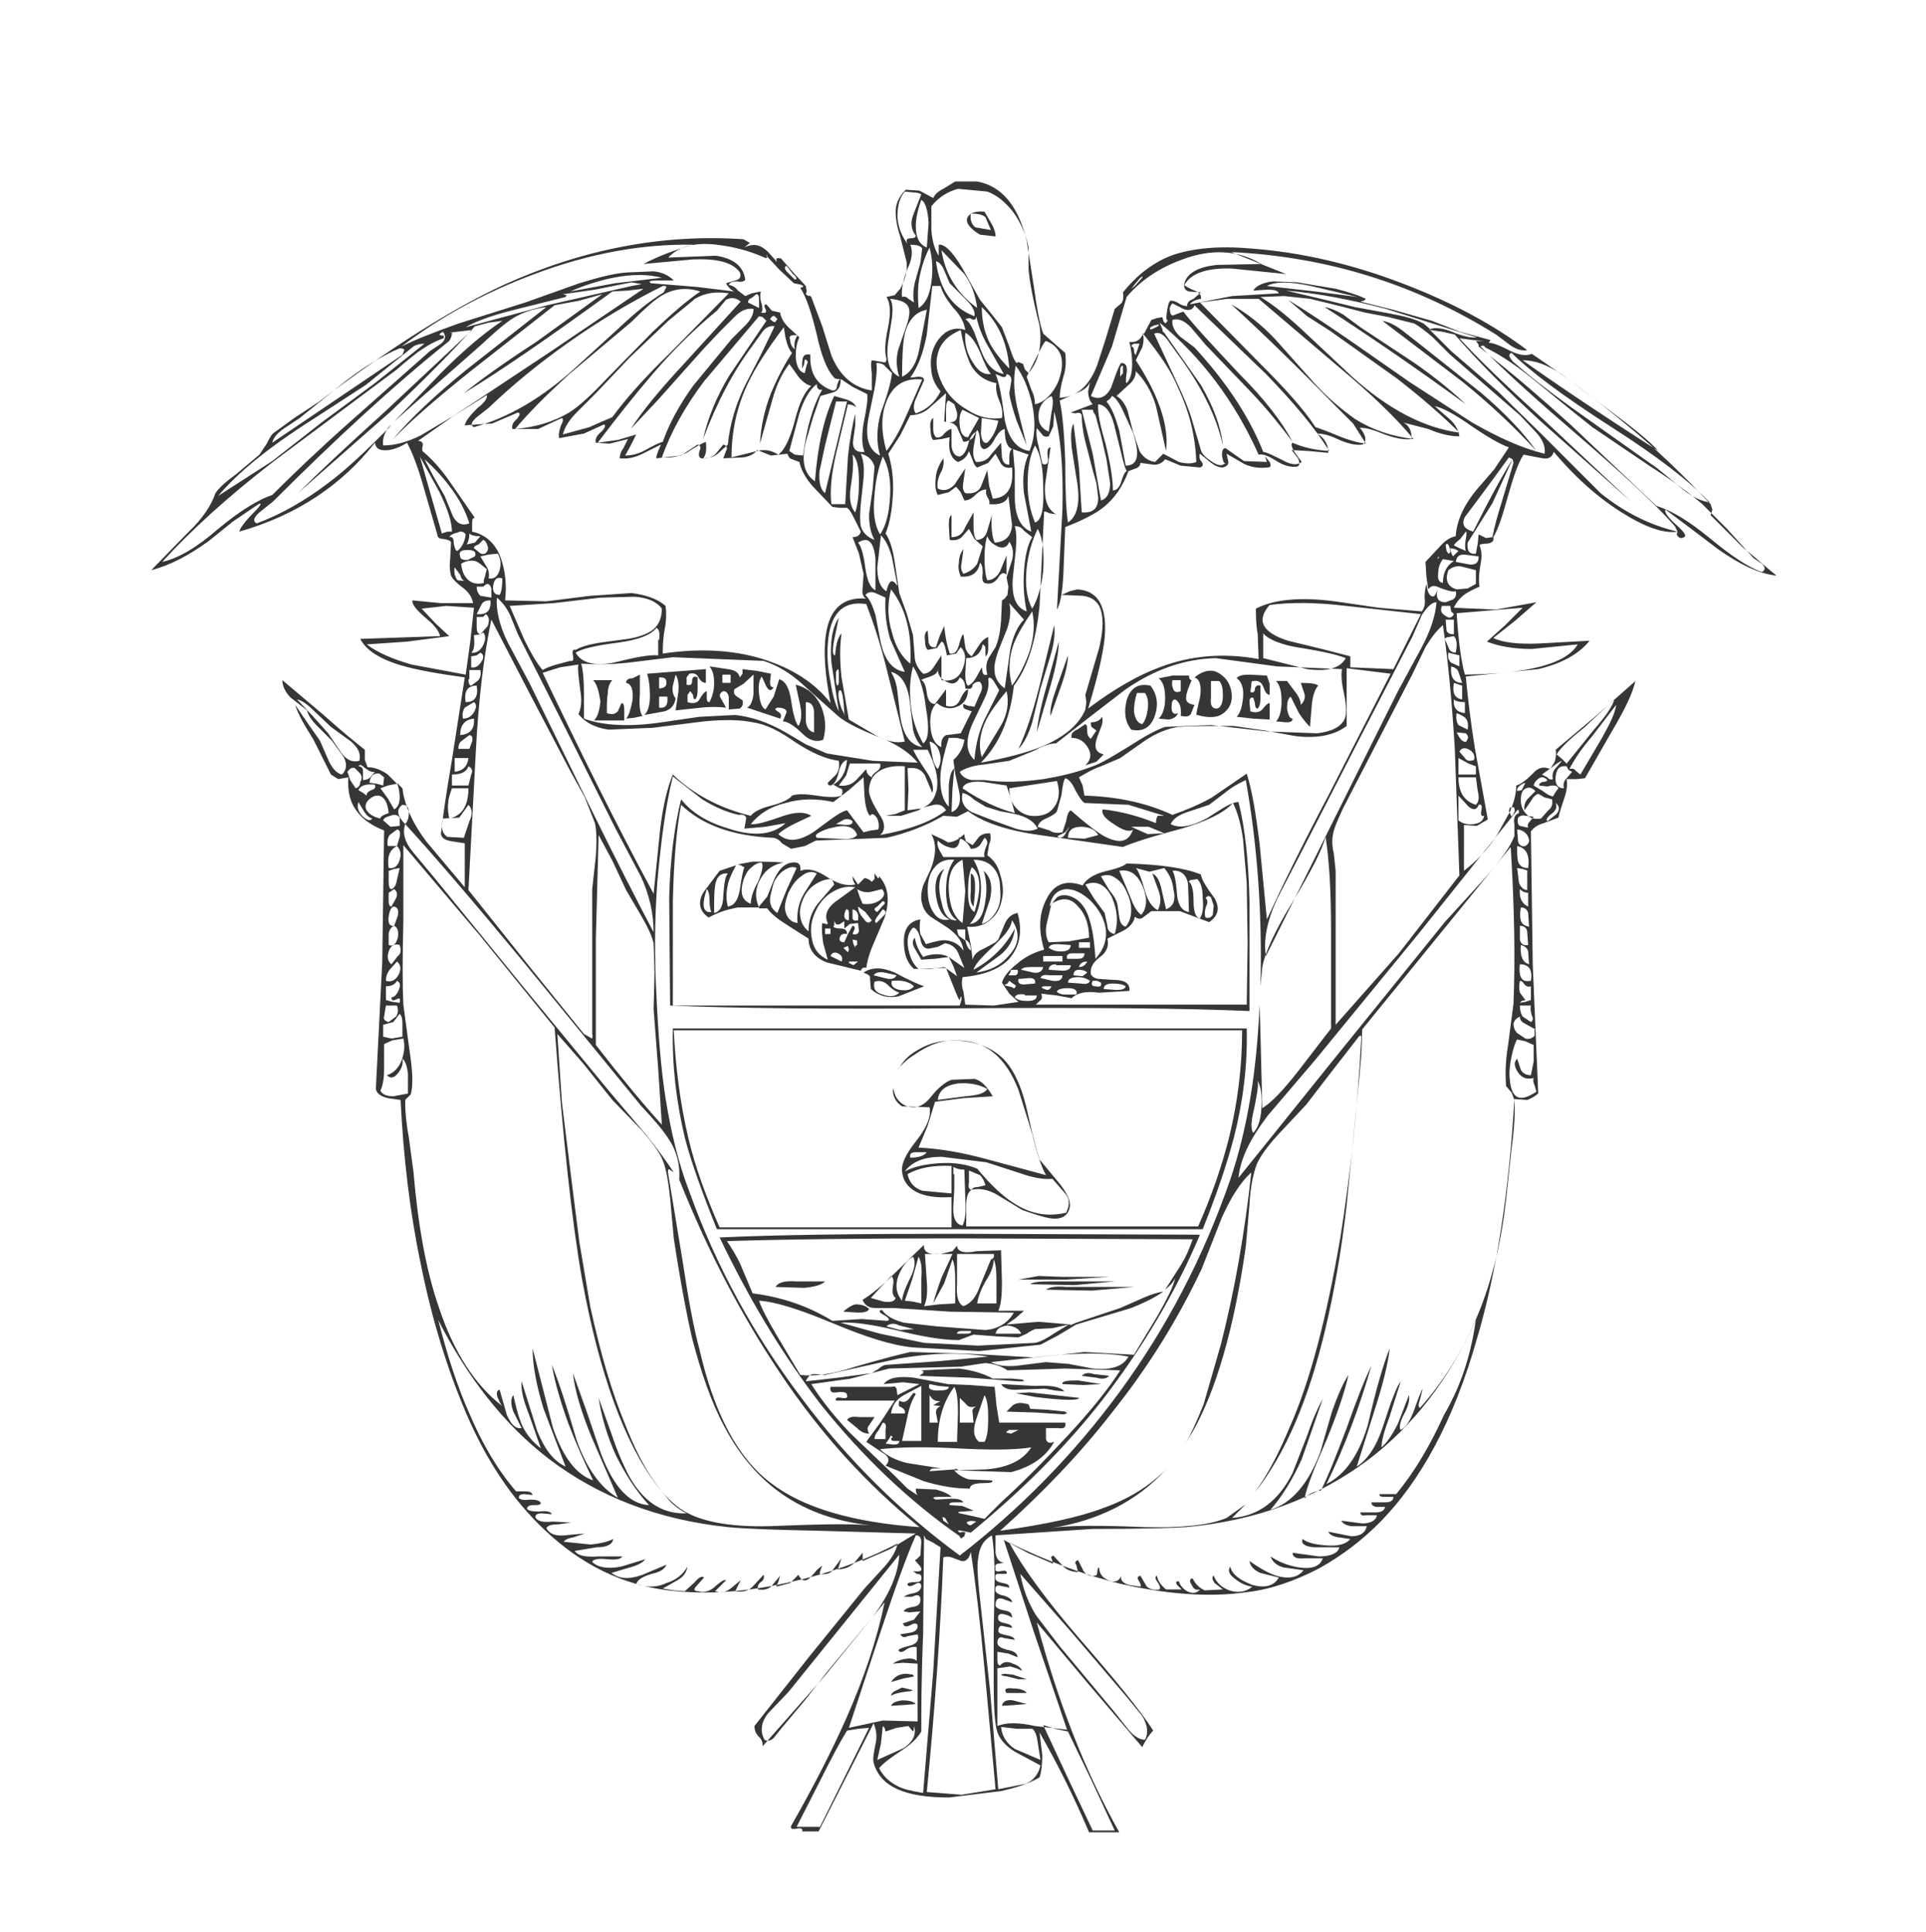 <?xml version="1.0" encoding="utf-8"?>
<!-- Generator: Adobe Illustrator 26.0.1, SVG Export Plug-In . SVG Version: 6.00 Build 0)  -->
<svg version="1.1" id="Capa_1" xmlns="http://www.w3.org/2000/svg" xmlns:xlink="http://www.w3.org/1999/xlink" x="0px" y="0px"
	 viewBox="0 0 210.1 210.8" style="enable-background:new 0 0 210.1 210.8;" xml:space="preserve">
<style type="text/css">
	.st0{fill:url(#);}
	.st1{fill-rule:evenodd;clip-rule:evenodd;fill:url(#SVGID_1_);}
	.st2{fill-rule:evenodd;clip-rule:evenodd;fill:#FFFF00;fill-opacity:0.396;}
	.st3{fill-rule:evenodd;clip-rule:evenodd;fill:#0066FF;fill-opacity:0.392;}
	.st4{fill-rule:evenodd;clip-rule:evenodd;fill:#FF0000;fill-opacity:0.388;}
	.st5{fill-rule:evenodd;clip-rule:evenodd;fill:#373535;}
	.st6{fill-rule:evenodd;clip-rule:evenodd;fill:#DBD0E8;fill-opacity:0.8;}
	.st7{fill:none;stroke:#FFFFFF;stroke-width:1.325;stroke-miterlimit:7.797;}
	.st8{fill-rule:evenodd;clip-rule:evenodd;fill:#FFFFFF;}
	.st9{fill-rule:evenodd;clip-rule:evenodd;fill:#C9B9DC;}
</style>
<g>
	<path class="st5" d="M130.6,77.4l0.3-1.3c0.2-1.2,0-2-0.6-2.2c1-0.8,1.9-0.9,2.6-0.5c0.7,0.4,1.2,1,1.4,1.9c0.2,1,0,1.7-0.6,2.3
		c-0.7,0.7-1.7,0.8-3.1,0.4C130.5,78.1,130.5,77.8,130.6,77.4 M132.1,76.1c-0.1,0.8,0.1,1.2,0.6,1.2c0.4,0,0.7-0.5,0.7-1.4
		c0-0.8-0.1-1.3-0.4-1.6h-0.9L132.1,76.1"/>
	<path class="st5" d="M69.8,73.6v2.1c-0.1,1.2,0,2.1,0.3,2.4l-0.9,0.2l-0.9,0.1c0.3-0.3,0.5-1,0.7-2c0.1-1.1-0.1-1.8-0.7-1.9
		C68.3,74.2,68.5,74,69,74L69.8,73.6"/>
	<path class="st5" d="M130,74.2c-0.4,0.9-0.6,1.5-0.6,1.8c-0.1,0.5,0.2,0.8,0.9,0.9l-0.4,1c-0.2,0.3-0.6,0.3-1.1,0.2
		c0.1-0.9-0.1-1.5-0.6-1.8c-0.3,0-0.4,0.3-0.4,0.9c0,0.6,0.3,0.8,0.7,0.6c-0.1,0.3-0.4,0.6-1,0.7l-1.1-0.1c0.4-0.4,0.7-1.1,0.7-2.2
		c0-1.1-0.2-1.8-0.7-2.2l1.5-0.3h1.8C129.7,74,129.8,74.2,130,74.2 M128.8,75.4v-1.2h-0.9c-0.1,0.5,0,0.8,0.1,1
		C128.1,75.5,128.4,75.6,128.8,75.4"/>
	<path class="st5" d="M136.9,75.1c0.1-0.3,0.3-0.4,0.6-0.3v1.4c0,0.5-0.1,0.9-0.3,1.1c-0.2,0-0.3-0.2-0.3-0.6l-0.2-0.6
		c-0.3,0-0.4,0.1-0.4,0.5l0.1,1c0.6,0.2,1,0.1,1.3-0.2c0.3-0.4,0.6-0.7,0.8-0.7v1.8l-1.8-0.1l-1.8-0.2c0.4-0.4,0.6-1.1,0.7-2.1
		c0.1-1.1-0.2-1.8-0.7-2.1c0.2-0.3,0.7-0.4,1.4-0.4l1.9,0.1l0.3,0.9v1.2c-0.3,0-0.5-0.3-0.7-0.9c-0.2-0.5-0.6-0.7-1.1-0.6
		c-0.2,0-0.2,0.2-0.2,0.4l-0.1,0.8C136.7,75.6,136.9,75.5,136.9,75.1"/>
	<path class="st5" d="M64.7,74.2h2.1c-0.3,0.3-0.5,0.8-0.5,1.5c-0.1,0.5-0.1,1.2-0.1,2.1c0.6,0.2,0.9,0.1,1.2-0.2l0.4-0.9
		c0.2,0,0.3,0.2,0.3,0.8v1.1h-3.3c0.4-0.4,0.6-1.1,0.7-2.1C65.3,75.3,65.1,74.6,64.7,74.2"/>
	<path class="st5" d="M143.8,74.8c-0.3,0.3-0.6,1-0.7,2.1l-0.2,2.4c-0.4-0.4-0.8-0.9-1.2-1.5l-0.9-1.8c-0.3,0.2-0.4,0.6-0.4,1.3
		c0.1,0.7,0.3,1.1,0.6,1.1c0,0.3-0.2,0.4-0.7,0.4l-1.1-0.1c0.4-0.4,0.6-1.2,0.6-2.2c0-1.1-0.2-1.8-0.6-2.2h1.2l0.9,1.2
		c0.4,0.5,0.6,1,0.6,1.4c0.4-0.4,0.5-0.8,0.4-1.2l-0.4-1.2C143,74.5,143.6,74.6,143.8,74.8"/>
	<path class="st5" d="M124,75.7c-0.2,0.6-0.3,1.3-0.3,1.9c0.1,0.8,0.4,1.3,0.9,1.4c0.3-0.3,0.5-0.9,0.6-1.6c0.1-0.8,0-1.4-0.3-1.8
		H124 M122.9,76.4c0.4-1.3,1.2-1.9,2.6-1.6c0.7,0.9,0.9,2,0.5,3.2c-0.4,1.3-1.3,1.9-2.6,1.6C122.7,78.7,122.6,77.7,122.9,76.4"/>
	<path class="st5" d="M120.2,79.1l-0.5,1.3c-0.4,1.1-0.2,1.7,0.7,1.9l-0.8,0.8l-1.2,0.4c0.6-0.6,0.7-1.2,0.3-1.9
		c-0.4-0.7-1-1.1-1.8-1.1c-0.1-0.4,0.1-0.7,0.6-0.9l0.9-0.6c0.2,0.1,0.2,0.4,0.2,0.8c0,0.3,0.1,0.6,0.4,0.8l0.6-0.9l-0.4-0.3
		c-0.2-0.1-0.2-0.3-0.2-0.6c0.6,0,1-0.2,1.2-0.6C120.3,78.4,120.3,78.7,120.2,79.1"/>
	<path class="st5" d="M106.2,98.9c-0.3-0.3-0.4-0.8-0.3-1.6v-2C106.4,95.4,106.5,96.6,106.2,98.9"/>
	<path class="st5" d="M113.3,139.2l2.6,0.1h5.1l-4.8,0.3l-5.1,0L113.3,139.2"/>
	<path class="st5" d="M86.9,139.8l3.1,0c-0.4,0.4-1.2,0.6-2.3,0.7l-3.1-0.1C84.9,139.9,85.6,139.7,86.9,139.8"/>
	<path class="st5" d="M114.3,139.8l2.5,0h4.8l-4.4,0.4l-4.8-0.1C112.6,139.9,113.3,139.8,114.3,139.8"/>
	<path class="st5" d="M119.1,140.8l-5-0.1c0.4-0.3,1.1-0.4,2.2-0.3h2.6h4.8L119.1,140.8"/>
	<path class="st5" d="M94.8,142.8c-0.1,0.3-0.5,0.4-1.2,0.4l-1.6-0.1c0.4-0.4,0.9-0.7,1.3-0.8C93.9,142.3,94.4,142.4,94.8,142.8"/>
	<path class="st5" d="M100.5,149.5l4.1-0.2c1.6,0.2,2.8,0.6,3.7,1.1h2.1l1.1,0.1c0.4,0.2,0.2,0.2-0.4,0.2l-5.3-0.4l-5.5-0.2l0.4-0.3
		C100.8,149.6,100.7,149.6,100.5,149.5"/>
	<path class="st5" d="M121,150.1c-0.3,0.3-0.7,0.4-1.4,0.2l-1.6-0.2c0.3-0.3,0.7-0.4,1.3-0.2L121,150.1"/>
	<path class="st5" d="M120.1,151l-1.9,0.1l-2.3-0.1c-0.1-0.3,0.4-0.4,1.7-0.4L120.1,151"/>
	<path class="st5" d="M109.2,151l3.7,0.2c1.8-0.1,2.8,0.1,3.2,0.6l-1-0.1l-1.1-0.2l-2.8,0.1C110.2,151.7,109.5,151.5,109.2,151"/>
	<path class="st5" d="M112.3,151.9l5.4,0.6c0,0.3-1.6,0.3-4.8-0.1l-2.1-0.4L112.3,151.9"/>
	<path class="st5" d="M109.8,154l0.7-0.7c0.3-0.2,0.7-0.3,1.2-0.2l0.5,0.1l0.2,0.5l1.9,0.1l1.9,0.2l0.2,0.2l-0.4,0.1l-3-0.2
		L109.8,154"/>
	<path class="st5" d="M92.4,154.9c0.2-0.3,0.6-0.4,1.3-0.3h1.7l-0.6,0.9c-0.2,0.2-0.2,0.5,0,0.9c-0.5,0-0.9-0.2-1.3-0.6L92.4,154.9"
		/>
	<path class="st5" d="M99.9,185.9l-1.2,0.1l-1.5,0.1c0.1-0.3,0.5-0.5,1.2-0.6C99.1,185.5,99.6,185.6,99.9,185.9"/>
	<path class="st5" d="M112,185.9l-1.2,0.1l-1.5,0.1c0.1-0.5,0.5-0.7,1.2-0.6L112,185.9"/>
	<path class="st5" d="M188.4,57.7l-2.7-2.7c-1.4-1.2-3.3-2.6-5.8-4.2l-6.2-4.2c-0.5-0.4-2.4-1.9-5.8-4.7c-2.3-1.9-4.2-3.2-5.9-4
		c0-0.1-0.1-0.2-0.3-0.2l-0.2,0.1l1,1c2.8,2.2,5.7,4.7,8.8,7.5l9.4,8.9c1.7,0.5,3.6,1.7,5.8,3.5c2.3,1.9,4.2,3.2,5.7,3.7
		c0.4-0.2,0.4-0.5,0-0.9l-0.9-0.6L188.4,57.7 M193.8,62.8c-1.9-0.2-4-1.2-6.4-2.9l-2.9-2.2l-2.8-2.1c-0.2,0.2,0.2,0.8,1.2,1.7
		c0.9,0.8,1.1,1.2,0.8,1.3c-0.3,0.2-0.6,0.1-0.8-0.3L183,58c-1.3,0.2-3-0.3-5.1-1.5c-3-1.7-5.8-4.1-8.4-7.2
		c-0.2,0.6-0.6,0.8-1.2,0.7l-2.1-0.4c-0.6,0.9-1.1,2.4-1.7,4.5c-0.6,2.2-1.1,3.7-1.6,4.5c0.1,0.4-0.1,0.6-0.6,0.7
		c-0.6,0-0.9,0.1-0.9,0.2c0.2,0.5,0.3,1.1,0.1,2.1c-0.2,1.1-0.2,1.9-0.1,2.4c-0.7,0.3-1.3,0.6-1.7,0.9c-0.5,0.4-0.9,0.9-1.1,1.4
		l4.6,0.2l4.4-0.8l-2.3,2l-2.4,1.9c1,0.5,2.7,0.7,5,0.6l5.5-0.3c-1.2,1.5-3.1,2.5-5.6,3.1l-7.9,0.8c0.2,2.2,0.5,4.8,1,7.9l1.4,7.7
		l-1.2,0.7l-1.4-0.1V95c1.3-1,2.5-2.2,3.6-3.9l1.5-2.7v-0.1l0.1-0.2c0.3-0.8,0.5-1.6,0.5-2.4c0.4-0.1,1-0.5,1.8-1.3
		c0.6-0.7,1.2-0.8,1.9-0.5l0.5-0.8c0.1-0.4,0.2-0.8,0.1-1.3l4.4-3.7l4.3-3.8c-0.3,1.3-1.1,3-2.4,5.2l-3.1,5.4L172,85l-1.1,0
		c0.1,0.7,0,1.4-0.3,2.2c-0.3,0.9-0.5,1.5-0.6,2l-1.6,0.6c-0.7,0.2-1.1,0.5-1.4,0.9l0.2,14.5l0.6,14.1c-0.5,0.4-0.9,0.6-1.2,0.7
		l-1.4-0.1c-0.6,10.1-1.9,18.8-4.1,26.2c-2.5,8.8-6.1,15.5-10.7,20.1c-1.9,1.9-4,3.5-6.5,4.9c-2.7,1.4-5.3,2.3-7.9,2.6
		c-4.2,0.6-8.8,0.2-13.7-0.9c-4.1-1-8.1-2.5-12.2-4.5c1.5,2.8,4,6.2,7.6,10.4c4,4.6,6.7,7.9,8.1,10.1c-0.4,0.4-0.8,1-1.2,1.8
		l-5.8-6.8l-5.7-6.8c2.3,8.7,5.3,16.3,9,22.9h-3.3c-1.6-3.8-3.4-7.4-5.4-10.9l0.3,2.5c0,1-0.1,1.8-0.3,2.4c-1,0.6-2.4,1.1-4.2,1.5
		l-5.7,0.7c-4.8,0-7.5-1.2-8.2-3.8c-0.1-0.4,0-1,0.2-2c0.2-0.8,0.1-1.6-0.2-2.3l-6,11.8h-1.8c0.1-0.3-0.1-0.4-0.6-0.3
		c-0.5,0.1-0.7,0-0.6-0.3c2.4-4.2,4.4-8.1,6-11.7c2-4.5,3.4-8.8,4.2-12.7l-6.5,8l-6.8,7.7c0-0.4-0.1-0.8-0.5-1.1
		c-0.3-0.4-0.4-0.7-0.4-1.1l6-7.6l6-7.4l2.2-2.4c0.8-0.9,1.3-1.8,1.4-2.5c-3.7,1.9-7.6,3.3-11.7,4.2c-4.8,1.1-9.2,1.4-13.3,0.9
		c-5-0.6-9.5-2.8-13.5-6.6c-3.5-3.3-6.3-7.5-8.5-12.6c-2.1-4.9-3.8-10.4-5-16.4c-1.2-5.7-1.9-11.7-2.2-17.9l-1.4-0.2
		c-0.8-0.2-1.2-0.5-1.3-1l0.7-13.9l0.2-14.3c-1.3-0.5-2.3-1.2-2.9-2c-0.8-1-1.1-2.2-1-3.8L36.9,85l-0.8-0.5l-1.9-3.8
		c-1-1.6-1.7-2.8-2-3.8l1.3,1.9l1.4,2l1,2.3c0.4,0.8,0.9,1.3,1.4,1.4c0.5-0.5,0.6-1.1,0.2-1.9l-1.3-1.8l-1.6-1.6
		c-0.6-0.6-1-1.2-1.1-1.7l-1.8-1.4c-0.6-0.6-0.9-1.3-0.9-1.9l4.5,3.8c2,1.8,3.5,3,4.5,3.8v1.1l0.3,0.8c0.8,0,1.5,0.3,2.2,0.8l1,1
		l-1,0.2L41.5,86l0.8,1.1l0.7,1.2c0.4-0.2,0.6-0.7,0.6-1.3c0-0.6-0.1-1.1-0.3-1.6l0.6,0.6c0.2,1.8,1.1,3.8,2.6,5.8l4.2,5V92
		l-1.3-0.2c-0.7-0.1-1.2-0.3-1.3-0.8c0.2-1.9,0.6-4.6,1.2-8.1l1.4-9c-2.9-0.4-5.2-0.8-6.9-1.3c-2.4-0.7-3.9-1.7-4.5-2.9l8.7-0.3
		c-0.1-0.6-0.7-1.3-1.7-2.1c-0.9-0.8-1.4-1.4-1.3-1.8l3.1,0.3l3.5,0c-0.1-0.6-0.4-1.1-1-1.6c-0.7-0.5-1.2-1-1.4-1.4
		c-0.1-0.4-0.2-0.9-0.1-1.7l0.1-1.9c0-0.2-0.3-0.3-0.8-0.4c-0.5,0-0.7-0.2-0.7-0.5l-1.5-5.2c-0.6-2.1-1.2-3.7-1.8-4.8
		c-0.6,0.4-1.3,0.7-2,0.8c-0.9,0.1-1.4-0.1-1.5-0.8c-3.6,4.6-8.5,7.9-14.8,9.7c0.1-0.4,0.6-1.1,1.6-2.1c0.8-0.8,0.9-1.1,0.5-0.9
		l-2.8,1.9L22.8,59c-2.2,1.6-4.3,2.7-6.3,3.2l4-4.1c1.7-1.6,2.6-3.1,3-4.3c0.4-0.6,1.2-1.3,2.3-2.1l2.5-2.1l0.8-1.2
		c0.3-0.6,0.5-1,0.8-1.2l2.2-1.6l2.6-1.7c7.9-6,14.6-10.2,20.2-12.8c8.6-3.9,17.3-5.6,26.2-5l0.7,0.4L81.2,27c1-0.5,1.8-0.3,2.6,0.5
		l0.8,0.9l0.1,0.2l0-0.2c-0.1-0.2,0.1-0.3,0.5-0.2l1.4,1.6l1.3,1.4l0.1,0.6l-0.1,0.3l0.3,0.2c0.1-0.1,0.2,0,0.3,0.1l1.2,3.2l1,3.2
		c0.9,2.2,2.4,3.5,4.4,3.8l0-1.9c-0.1-0.7-0.1-1.2,0-1.4l1.2,0.2c0.3,0.1,0.4,0,0.4-0.4c-0.2-0.6-0.2-1.7,0.2-3.5
		c0.3-1.6,0.2-2.6-0.2-3.2l0.9-0.2l0.6-0.7c0.5-0.9,0.8-1.8,0.7-2.9l-0.7-2.8c-0.4-1.2-0.5-2.1-0.5-2.7c0-0.9,0.4-1.7,1.1-2.4
		l1.5,0.1l1.5,0.8c0.2-0.4,0.5-0.7,1.1-1l1.3-0.8h2.4c2.7,0.5,4.5,2.7,5.4,6.5l0.8,5.1c0.3,2.2,0.6,3.9,1,5l2.4,2.1
		c0.1,0.8,0.1,1.7-0.2,2.6c-0.3,1-0.4,1.8-0.4,2.3c1.8-0.1,3.2-1.2,4.1-3.6l1-3.1l0.9-3l0.7-0.6c0.2-0.2,0.3-0.6,0.2-1.2
		c1.6-2,3.5-3.4,5.5-4.1c2.1-0.7,4.9-1,8.3-0.7c5.6,0.4,11.2,1.7,16.9,3.9c5.2,2,9.7,4.4,13.4,7.2c-0.6,0.1-1.2-0.1-1.8-0.5
		l-1.6-1.2c-8.8-5.5-18.4-8.5-28.9-9l3,1.2l3,1.2l-5.9-0.6c-2.7-0.1-4.5,0.5-5.2,1.8c0.1,0.1,0.4,0.3,1.1,0.6
		c0.5,0.2,0.8,0.5,0.7,0.9c-0.6,0.1-1,0.3-1.2,0.6l4.6-0.9l5.1-0.3c-0.1-0.3-0.5-0.4-1.2-0.4l-1.6,0.1c0.4-0.6,1.2-0.9,2.2-1
		l2.6,0.1l4.2,0.7c1.6,0.4,2.7,0.8,3.3,1.1l-0.2,0.2l-0.4,0.1l3.6,0.9l4.2,1.2l3.1,1.2l3.3,0.9l-0.2,0.3c0.5,0,1.2,0.3,2,0.7
		c1.1,0.6,2,0.8,2.7,0.5c3.7,2.5,7.2,5.1,10.4,7.8c3.2,2.6,6.2,5.5,9.1,8.6l0.2,0.6l-0.2,0.6l3.5,3.5
		C191.7,61,192.9,62.1,193.8,62.8 M144.1,32.6l3.7,0.9l3.8,0.7c1.6,0.3,2.8,0.6,3.7,1.1l0.7,0.6c0.6-0.2,1.4-0.1,2.4,0.3
		c1.2,0.5,2.1,0.7,2.7,0.6l-9.9-3.1c-3.8-1-7.4-1.7-10.9-2L144.1,32.6 M140.1,32.3l-2.6,0.1c1.5,0.9,3.2,2.3,5.1,4.1l4.9,4.6
		c4,3.6,7.9,5.6,11.7,6.1c-1.8-1.8-4.1-3.8-6.8-5.9l-7.3-5.2l-2.5-1.6l-2.1-1.8c1.8,1.1,4.1,2.6,6.7,4.4l6.6,4.6l6.8,4.4
		c2.8,1.6,5.4,2.8,7.9,3.4c0.1-0.8-0.2-1.5-0.9-2.3l-1.8-1.9l-7.6-6.6l-1.9-1.9c-0.8-0.7-1.5-1.2-2-1.5l-2.8-0.7l-2.6-0.5l-3.1-0.8
		l-2.9-0.7L140.1,32.3 M148.1,32.4l-5.1-1.2c-2.3-0.5-3.9-0.5-4.8,0l5.3,0.6L148.1,32.4 M100.5,21.2c-0.2-0.1-0.4-0.2-0.8-0.2
		l-1-0.1c-0.6,0.7-0.8,1.6-0.8,2.8c0.1,1.2,0.5,2.1,1.1,2.9c-0.2-0.4-0.1-0.6,0.3-0.6c0.4,0,0.6-0.1,0.6-0.3
		c-0.5-0.6-0.6-1.4-0.3-2.2L100.5,21.2 M99.3,26.7c0.3,0.7,0.2,1.6-0.3,2.6c-0.5,1.3-0.7,2.3-0.6,3.1c0.3-0.1,0.5,0,0.7,0.2l0.6,0.4
		c-0.1-0.6-0.1-1.3,0.1-2.2l0.6-2.1l0.2-1.6C100.4,26.8,100,26.7,99.3,26.7 M101.1,27l0.2-2.7c-0.1-1.3-0.3-2.2-0.8-2.5
		c-0.4,1.1-0.6,2.1-0.6,2.9C99.9,25.9,100.3,26.7,101.1,27 M101.6,25.1c0.1,1.3,0.4,2.2,0.8,2.8v-1.2c0.6-0.1,1.5,0.7,2.6,2.6
		l1.9,3.4l1.3,1.6l1.1,1.4l0.8,2.1c0.3,0.9,0.5,1.5,0.8,1.8l0.2-0.1l0.5,0.2l0.2,0.6l0.4,0.4c1.1-1.3,1.5-3,1.2-5.2
		c-0.7-2.7-1.1-4.8-1.2-6.2v-1.2v-1.1c-0.3-1.5-0.9-2.8-1.7-3.9c-0.8-1-1.7-1.8-2.8-2.2l-3.2-0.3c-1.1,0.3-2.1,0.9-2.9,1.9
		L101.6,25.1 M97.3,34.7l-0.4,2.5c-0.3,2.1,0.1,3.4,1.2,3.9c-0.3-0.9-0.4-1.9-0.1-3l0.9-2.6c0.3-0.9,0.4-1.6,0.2-2
		c-0.2-0.5-0.9-0.8-2-0.9C97.4,33.1,97.4,33.8,97.3,34.7 M100.2,33.6c0.7-0.4,1.2-1.3,1.4-2.8c0.2-1.4,0.1-2.7-0.2-3.8
		c-0.5,1-0.8,1.9-1,2.8C100.1,31,100.1,32.3,100.2,33.6 M103,29.5c-0.2-0.5-0.5-0.9-0.9-1c0.4,3.1,1.8,5.1,4.2,6
		c0.1-0.5-0.2-1.1-0.9-1.8l-1.8-1.8L103,29.5 M105.3,34.8c0.4,0.3,0.7,0.8,1,1.5l0.7,1.9c0.6,1.6,1.4,2.4,2.5,2.6l-1.7-3
		c-0.7-1.2-1.1-2.3-1.3-3.3c0,0.4-0.3,0.5-0.7,0.2L105.3,34.8 M105.2,29.9l-2.5-2.6c0.4,2.6,1.7,4.7,3.9,6.3
		C106.4,32.2,106,31,105.2,29.9 M102.6,31.2h-0.9l-0.6,5.3c-0.4,2.1-1,3.6-1.8,4.7l0.9-0.1c0.4,0,0.6,0.1,0.6,0.4l-0.8,1.8
		c-0.4,0.8-0.4,1.4-0.1,1.8c1.2-0.4,2.1-1.2,2.7-2.4c-0.5-0.6-0.9-1.3-1-2.2c-0.1-0.8-0.1-1.6,0.2-2.4c0.3-0.8,0.7-1.3,1.3-1.8
		c0.6-0.4,1.3-0.6,2.2-0.3c-0.1-0.7-0.5-1.6-1.3-2.4C103.2,32.6,102.8,31.9,102.6,31.2 M126.2,34.7l0.6-0.1l0.1,0.4
		c0.2,0.4,0.3,0.3,0.5-0.1c-0.2,0.1-0.2-0.2-0.1-0.9c0.1-0.7,0.2-1.1,0.4-1.2c0.3,0,0.6,0.1,0.9,0.3c0.3,0.2,0.6,0.3,0.9,0.3
		c0-0.4,0.2-0.6,0.7-0.8l0.8-0.7l-1.3-0.1c-0.4-0.1-0.6-0.4-0.5-0.9c0.3-1.1,1.5-1.8,3.6-2l4.8-0.1c-2.5-1.5-5.4-1.7-8.6-0.5
		c-2.5,0.9-4.6,2.3-6.1,4.1l-1.6,5.4l-2.3,5.4c0.9,0.5,1.7,0.1,2.2-0.9c0.5-1.4,0.8-2.3,1.1-2.7c0.5,0,0.7,0.3,0.6,1.1
		c-0.1,0.7-0.1,1.1,0,1.1c0.4-0.4,0.6-1.1,0.6-2.1c0-0.8-0.1-1.6-0.3-2.4c0.7,0.1,1.2-0.2,1.5-0.9h0.1l-0.1,0l0.1,0l0.8-1.5
		L126.2,34.7 M124.6,30.3c0.1-0.2,0-0.2-0.3,0.1l-0.9,1.1l0.4-0.3L124.6,30.3 M127.6,33.6c0,0.6,0.2,0.9,0.4,0.8
		c0.3-0.1,0.7-0.3,1.1-0.4c0.8,1.1,2.9,3.4,6.2,6.9c2.7,2.7,4.6,5.2,5.7,7.3c-1.2-1.6-2.7-3.5-4.6-5.5l-4.9-5.1l-1.6-1.9
		c-0.7-0.7-1.3-1-2-0.8c-0.1,0.6,0.2,1.2,0.8,1.8l1.6,1.2c3.5,3.8,6,7.6,7.5,11.4c0.3,0,1.1,0.4,2.1,0.9c0.9,0.5,1.6,0.6,2.1,0.2
		l-0.8-1.1c-0.3-0.5-0.4-0.9-0.2-1c1.1,0.5,2.4,0.8,4,0.9c-1.6-2.6-4-5.4-6.9-8.4l-7.8-7.5c-0.2,0.6-0.8,0.7-1.6,0.2l-0.8-0.4
		C127.8,33.2,127.7,33.3,127.6,33.6 M133.9,32.6l-3,0.4l6.5,6.6c2.7,2.7,4.8,5,6.1,7c0.3,0.1,1.2,0.4,2.6,1c1,0.4,2,0.7,2.9,0.8
		l-1.4-2.2l-1.9-1.9c-4.2-4.3-8-8-11.4-11.1c1.6,0.9,3.2,2.1,4.8,3.8l4.1,4.6c1.6,1.8,3.2,3.1,4.6,4.1c1.9,1.2,4,1.9,6.4,2.2
		c-1.9-2.3-4.6-4.9-8.2-7.9l-8.7-7.4L133.9,32.6 M126.8,35.9c0,0.1,0,0.3,0.2,0.4L131,42c1.4,2.4,2.2,4.6,2.4,6.6
		c-0.7-3.2-2.4-6.6-5.1-10.2l-1-1.4c-0.5-0.6-0.9-0.8-1.4-0.6l2.7,5.8c0.5,1.1,1,2.2,1.4,3.5l1,3.4c0.1,0.4,0.5,0.8,1.1,1.2
		c0.7,0.5,1.2,0.6,1.6,0.2c-0.2,0.1-0.3-0.2-0.4-0.8c0-0.6,0.1-0.8,0.4-0.8l2,1.4l2.5,0.1l-0.2-0.6l0.5,0.6c0.2,0.4,0.1,0.6-0.2,0.6
		c-0.9,0.1-1.8,0-2.6-0.4l-1.9-1.1l0.2,0.9c0,0.3-0.2,0.5-0.6,0.6c-0.5,0-0.9-0.2-1.4-0.6l-1.1-0.9c-0.1,0.2-0.1,0.6,0.2,0.9
		c0.2,0.3,0.1,0.5-0.2,0.6l-2.1-0.2l-1.7-0.7c-0.3,0.4-0.7,0.6-1.2,0.6l-1.5-0.2c0,0.3-0.2,0.5-0.5,0.6l-0.8,0.3
		c-0.6,1.6-1.5,3-2.8,4c-0.9,0.7-2.3,1.4-4.1,2.1l-0.2,5.1c-0.1,1.9-0.3,3.2-0.7,3.9l0.6-11c0.1-4.5-0.2-8-0.9-10.6l-0.1,1.6
		l-0.5,1.1c-0.4,0.1-0.6,0-0.8-0.3l-0.5-0.6c-0.1,0.6,0,1.3,0.2,2l0.4,1.9c0.5,0.2,0.7-0.1,0.6-0.7c-0.1-0.7,0-1.1,0.3-1.1l-0.6,4.1
		c-0.1,1.7,0.3,2.7,1.2,3.2l-0.7-0.1c-0.2-0.1-0.4-0.2-0.6-0.2l-0.5,10.3c-0.4,4-1.4,6.9-2.8,8.7c-0.4,3.6-1.6,6.4-3.6,8.4
		c2.8-0.5,5-1.1,6.5-1.7c2.5-1,4.2-2.4,4.9-4.1l0.1-0.8l-0.1-0.8l1.5-5.1c0.5-2.1,0.5-3.6,0-4.6c-0.4-0.7-1-1-1.8-1.1l-2.3-0.1
		l0.9-0.4l0.8-0.2c2.3,0.1,3.3,1.9,3,5.3c-0.2,1.9-0.8,4.4-1.8,7.7c2.9-2.2,5.6-3.7,7.8-4.5c3.4-1.3,7-1.6,10.8-0.9l-0.1-2.7
		c-0.2-1.1-0.2-2-0.2-2.8c1.9-1,4.8-1.3,8.6-0.8l4.8,0.7l4.7,0.4c0.3-0.4,0.4-0.9,0.3-1.5c0-0.6,0.1-1.1,0.2-1.5
		c0.1,0.7,0.2,1.1,0.5,1.3c0.3,0.2,0.5,0,0.7-0.7c-0.2,1,0.1,1.4,0.9,1.4l0.8-0.3c0.3-0.2,0.4-0.5,0.3-0.9c-0.4,0.1-1-0.1-1.8-0.4
		c-0.6-0.3-0.9-0.2-1.2,0.2l-0.2-1.4l-0.1-1.6l1.5-1.6c0.6-0.7,1.2-1.1,1.8-1.2c0.1-1.6,0.8-3.3,2.3-5.1l1.9-2.2l1.6-2.4
		c-0.9-0.3-2.3-1.1-4.2-2.4c-1.7-1.2-3-1.9-3.9-2.1l1.6,1.4c0.6,0.5,1,1.2,1.1,1.9c-0.9,0-2-0.2-3.4-0.8l-2.7-0.7
		c0.6,0.3,0.9,0.9,0.9,1.8c-0.9,0.1-1.9-0.1-3.2-0.6c-1.2-0.5-2.1-0.7-2.5-0.6c0.2,0.1,0.4,0.4,0.6,0.9c0.1,0.5,0,0.8-0.3,0.9
		c-0.7,0.1-1.6-0.1-2.7-0.6c-1-0.5-1.8-0.6-2.2-0.6c0.8,0.5,1.2,1.2,1.2,2.1l-2.2-0.2l-1.8-0.1l0.7,0.9c0.2,0.5,0.2,0.8-0.1,0.9
		c-0.7,0.1-1.5-0.1-2.4-0.7c-0.8-0.5-1.4-0.7-1.8-0.6c-2.6-5.8-6.2-10.6-10.8-14.4L126.8,35.9 M125.9,35.8c0.4-0.2,0.6-0.3,0.5-0.4
		l-0.5,0.1l-0.4,0.2C125.4,36,125.5,36,125.9,35.8 M124.6,36.3c0.2,0.4,0.2,0.9,0,1.6l-0.7,1.4c1.1,1.7,1.9,3.2,2.4,4.5
		c0.8,2,1.1,3.8,0.9,5.4l-1.1-4.9c-0.5-1.7-1.3-2.9-2.2-3.8c0,0.6-0.3,1.1-0.8,1.5l-1.3,1.2c0.5,0.3,0.9,0.8,1.2,1.6l0.6,2.3
		l0.7,2.1c0.4,0.7,1,1.1,1.7,1.2l0.4-0.4l0.5-0.5l1.7,0.9c0.8,0.2,1.4,0.2,1.9,0c-0.1-2.9-0.8-5.6-2-8.1
		C127.8,40.5,126.4,38.5,124.6,36.3 M124.1,38.1l0.2-0.6h-0.6l-0.2,0.1l-0.1,0.2c0.2,0,0.3,0.2,0.3,0.4c0,0.3,0.1,0.5,0.2,0.5
		L124.1,38.1 M122.2,41.1l0.3-0.4v-0.8c-0.2,0-0.3,0.2-0.3,0.4V41.1 M115.7,38.7c-0.3-0.7-0.8-1.2-1.6-1.5c-0.2,0.1-0.5,0.7-1,1.7
		l-1.1,2.2l0.5,1.4c0.3,0.6,0.4,1.1,0.4,1.6c0.6-0.1,1.2-0.5,1.7-1.1c0.5-0.6,0.9-1.3,1.1-2.2C115.9,40.1,115.9,39.3,115.7,38.7
		 M118.7,42.7l0.2-1c-0.2,0.5-0.7,0.9-1.5,1.2l-1.8,0.8c0.3,1.4,0.5,3.6,0.6,6.6c0,3.2,0.1,5.5,0.3,6.7c1.1-0.7,1.4-2.4,0.9-5
		l-0.5-3.2c-0.1-1.1-0.1-2,0.2-2.6l0.6,4.8l0.3,4.9c1.2,0.1,1.8-0.4,1.8-1.6l-0.2-1.6l-0.4-1.4l-0.8-3.1c-0.3-1.2-0.4-2.2-0.4-2.9
		c-0.1-0.3-0.4-0.3-0.7-0.2l-0.5-0.1l2.4-0.9C118.9,43.8,118.7,43.3,118.7,42.7 M119.2,44.7H118l1.2,4.8l0.9,5.1
		c0.7-0.2,1-0.9,1-1.9l-0.4-2.6l-0.6-2.6l-0.6-2.2l-0.2-0.3L119.2,44.7 M114.7,43.2c-0.8,0.4-1.3,1-1.4,1.9c-0.1,0.9,0.2,1.6,1.1,2
		l0.3-2.1C114.9,44.1,114.9,43.5,114.7,43.2 M121.3,43.2l-0.2,0.3l-0.4,0.3c0.6,0.7,1,1.8,1.4,3.2l0.7,3.8c1.3,0,1.6-1.1,0.8-3.6
		l-1.2-2.6C122,43.8,121.6,43.3,121.3,43.2 M121.7,47c-0.4-1.9-1-2.8-1.9-2.9c-0.1,0.8,0.2,2.3,0.8,4.3c0.5,2.1,0.8,3.8,0.8,5.1
		c0.4,0,0.7-0.3,0.9-0.9c0.2-0.7,0.4-1.1,0.6-1.2c-0.2-0.4-0.4-1.1-0.6-2L121.7,47 M108.6,40.8c0.4,0.9,0.7,2.6,1,5
		c0.4,2,1.3,3.2,2.7,3.4c0.6-1.4,0.7-3.1,0.3-5.1c-0.4-1.7-1-3.2-1.8-4.2c-0.3,1.5-0.2,3.2,0.3,5.1l0.9,3.6l-1.1-2.7
		c-0.4-1.2-0.7-2.2-0.8-3l0.2-1.2c0.1-0.5-0.1-0.8-0.5-0.9c0,0.3-0.2,0.4-0.5,0.3L108.6,40.8 M102.3,38.6c-0.3,1-0.1,2.1,0.5,3.3
		c0.6,1.2,1.5,2.1,2.7,2.8c1.2,0.8,2.5,1.1,3.8,0.9c0.1-0.6,0-1.2-0.3-1.9s-0.4-1.4-0.3-1.9c-1.2-0.2-2.2-0.9-2.8-2
		c-0.4-0.8-0.8-2.1-1.1-3.8C103.4,36.6,102.6,37.4,102.3,38.6 M105.3,36.3c-0.1,1.2,0.2,2.3,0.8,3.2c0.6,1,1.2,1.4,2,1.3
		c-0.3-0.3-0.7-1.1-1.2-2.4C106.4,37.3,105.9,36.6,105.3,36.3 M103.2,42.9l-1.7,1.5c-0.6,0.6-1.4,0.9-2.2,0.9l-1.1,2.2l-1.3,2
		c0.4,1.3,0.6,2.8,0.5,4.5c-0.1,1.6-0.3,3-0.8,4.2c0.5,0.7,0.8,1.8,1,3.1l0.5,3.4l0.8,2.2l0.7,2.4l0.2,2.6c0.1,0.6,0.4,1.1,0.9,1.6
		c0.5,0,0.9-0.3,1.2-0.8l0.8-1.2v2.7c1.1,0.2,1.9-0.2,2.3-1.2c0.4-1,0.4-1.8-0.2-2.4l-0.5,0.7l-1,0.2l-0.2-0.9
		c-0.1-0.3-0.2-0.6-0.4-0.6l-0.5,0.7l-1,0.2c-0.2-0.2-0.3-0.5-0.3-1.1c-0.1-0.6,0.1-0.9,0.3-1l0.1,1.3c0.1,0.4,0.4,0.6,0.8,0.5
		l0.4-1.2l0.5-1.1c0.1,1.1,0.3,2.1,0.6,3c0.5,0.1,0.8-0.2,1-0.9c0.2-0.7,0.3-1.1,0.5-1.2l0.2,1.4c0.1,0.5,0.4,0.8,0.7,1l0.8-1.2
		c0.3-0.5,0.7-0.8,1-0.9l0,1.2c0,0.5-0.1,0.8-0.3,0.9v-0.8c0-0.3-0.1-0.4-0.3-0.5c-0.2,1-0.8,1.5-1.8,1.5l-0.1,1.7
		c0,0.7,0.1,1.2,0.3,1.3c0.3-0.1,0.6-0.4,0.9-0.9l0.6-1.1l0.1,0.6c0.1,0.2,0.2,0.3,0.5,0.2c-0.2-0.8-0.1-1.4,0.2-1.9l0.7-1.1
		c0.3-0.7,0.5-1.6,0.6-2.8l0.1-2.3l0.3-0.2l0.3-0.4L110,64l-0.2-1l0.6-1.9c0.2-0.8,0.1-1.4-0.3-2c-0.2,0.6-0.7,0.8-1.3,0.5
		c-0.6-0.3-0.9-0.6-1.1-1.1c-0.2,0.5-0.3,1.3-0.3,2.4s0.1,1.9,0.3,2.4c0.6,0,1.1-0.4,1.4-1l0.7-1.7v2.1c-0.3-0.3-0.6-0.2-0.9,0.3
		c-0.4,0.6-0.9,0.8-1.5,0.6c-0.2-0.1-0.3-0.4-0.2-1.1c0-0.6-0.1-1-0.3-1.1c-0.2,1.1-0.9,1.6-2.1,1.5c-0.2-0.5-0.3-1-0.2-1.5
		c0-0.6,0.2-1.1,0.5-1.5l-0.2,1.5c-0.1,0.4-0.1,0.8,0.2,1.2c0.6-0.2,1.1-0.5,1.5-1.1l0.6-1.9l-0.9-0.8l-0.6-1.1l-0.8,0.9
		c-0.3,0.3-0.8,0.4-1.3,0.3l-0.1-1.6c0-0.7,0.1-1,0.3-1.1v2.4c0.7,0,1.2-0.3,1.5-1.1l0.9-1.6v1.6c0,0.7,0.1,1.1,0.3,1.4
		c0.6,0,1-0.3,1.2-1l0.5-1.7c-0.1,1.3,0,2.3,0.3,3c1.2-0.1,1.8-0.7,1.9-1.9l-0.4-3.2c-0.2,0.7-0.9,1-2.1,0.9c0.1-0.2,0-0.5-0.2-0.8
		c-0.1-0.2-0.2-0.4-0.1-0.8c-0.4,0-0.8,0.2-1.2,0.6c-0.4,0.4-0.8,0.6-1.2,0.6l-0.4-0.9l-0.5-0.6l-0.8,0.6l-1.2,0.3
		c-0.3-0.5-0.3-1.2-0.2-2.1c0.1-0.7,0.4-1.3,0.8-1.9c0.1,0.5,0,1.1-0.3,1.6c-0.3,0.6-0.4,1.2-0.3,1.7c0.6,0.3,1.2,0.2,1.8-0.4
		l1.2-1.8l-0.2,1.4c-0.1,0.6-0.1,1,0.2,1.3c0.8,0.1,1.4-0.1,1.7-0.7l0.7-1.8l0.2,1.7l0.4,1.4c1.6-0.1,2.3-1.2,2.1-3.4
		c-0.5,0.1-0.9,0-1.2-0.4l-0.6-1.1l-0.8,1l-1.2,0.5c-0.2-0.1-0.4-0.4-0.5-0.8l-0.4-1c-0.2,0.6-0.6,1-1.2,1.2
		c-0.8-0.4-1.1-1.3-0.9-2.7l-0.9,0.2l-0.9,0.1c-0.2-0.2-0.3-0.6-0.3-1.2c-0.1-0.7,0.1-1.1,0.3-1.2v1.2c0,0.4,0.1,0.7,0.3,0.9
		c0.4,0.1,0.7-0.1,0.9-0.4c0.3-0.3,0.6-0.5,0.8-0.5v1.9c0.1,0.7,0.4,1.1,0.9,1.1c0.4-0.1,0.7-0.6,0.9-1.3c0.2-0.8,0.5-1.2,0.9-1.4
		l-0.3,1.7c-0.1,0.7,0,1.3,0.3,1.6c0.7,0,1.2-0.2,1.6-0.8l1.1-1.3l0.1,1.6c0.1,0.6,0.4,0.8,0.8,0.8V50c0-0.6,0.1-0.9,0.3-1l-0.3-0.2
		c-0.3-0.3-0.5-0.9-0.5-2c-0.4,0.1-0.7,0.4-1.1,1.1c-0.3,0.6-0.7,1-1.1,1.1c-0.3,0-0.5-0.3-0.5-0.9c0-0.7-0.2-1.1-0.3-1.2l-0.5,0.9
		c-0.3,0.2-0.6,0.4-1,0.4l-0.7-1.6c-0.3-0.4-0.7-0.6-1.4-0.6l0.1-1.6L103.2,42.9 M103.2,44.6v1.4c0.9,0.2,1.3-0.1,1.2-1l-0.3-0.9
		l-0.6-0.4C103.3,43.7,103.2,44.1,103.2,44.6 M107.7,48.3c0.6-0.6,1-1.4,1.2-2.4l-1.8-0.3l-0.1,1.7
		C107.1,48.1,107.3,48.4,107.7,48.3 M105,44.7c-0.3,0.4-0.4,1-0.3,1.8c0.1,0.8,0.4,1.2,0.9,1.2l1.2-2.1L105,44.7 M110.5,49l0.2,2.4
		v2.8c0,2.2,0.7,3.4,1.8,3.8l-0.8-4.2c-0.2-1.7,0-3.2,0.5-4.2L110.5,49 M110.1,40.2c-0.2-2.8-1.2-5-3-6.7c0,1.5,0.3,2.8,0.9,4
		C108.5,38.4,109.2,39.3,110.1,40.2 M96.6,40c-0.2-0.3-0.6-0.4-1-0.4c0.1,0.7,0,1.6-0.2,2.8l-0.6,2.9c-0.5,2.3-0.1,3.8,1.2,4.4
		c-0.4-1.4-0.4-3,0.1-4.7c0.7-1.9,1.1-3.3,1.2-4.3L96.6,40 M98.4,41.1c0.9-0.4,1.6-1.4,1.9-3.1l0.8-4.2c-1.2,0.2-2,1.1-2.4,2.6
		C98.5,37.3,98.4,38.9,98.4,41.1 M90.9,41.1c-0.7-0.8-1.3-2.3-1.8-4.6c-0.6-2.5-1.2-4.2-1.8-5.1c0.5-0.1,0.4-0.3-0.2-0.4l-0.5-0.1
		L85,29.4L83.7,28c-0.1,0.2-0.2,0.2-0.3,0.1c-1.8-0.8-3.5-1.2-5.2-1.4c-2.4-0.3-4.2,0.2-5.3,1.4l5.2-0.2c2,0.3,3,1.2,3.2,2.6
		c-0.1,0.2-0.4,0.3-0.9,0.2c-0.5,0-0.8,0.1-0.9,0.4c0.3,0,0.7,0.2,1,0.6l0.8,0.6L82,32l1-0.2c-0.1,0.4-0.1,0.8,0.1,1.4
		c0.1,0.5,0.1,0.8-0.1,0.9c0.5,0.1,0.7,0,0.5-0.4c-0.2-0.4-0.1-0.5,0.1-0.5l0.6,0.7l0.9,0.2c0.1,0.6,0.4,1.1,0.9,1.6l1.2,1.1
		c-0.3,0.6-0.4,1.3-0.4,2.2c0.1,1,0.4,1.6,1,1.7c0-0.1,0.1-0.4,0.2-0.9c0.2-0.3,0.1-0.5-0.2-0.6l-0.1,0.6l-0.2,0.4
		c0-0.5,0-0.9,0.1-1.2c0.1-0.3,0.4-0.4,0.8-0.3c-0.1,2,0.7,3.3,2.4,3.9c0.3,0,0.5-0.1,0.5-0.5c0.1-0.4,0.2-0.7,0.4-0.7
		c0,0.7-0.2,1.2-0.8,1.4l-1.4,0.4l-0.8,2.3l-0.8,2.7c-0.5,2.1-0.2,3.5,1,4.3c0.3-3.9,1-7,2.1-9.3l1.4,0.4c0.5,0.2,0.8,0.4,1,0.8
		l-0.4-0.2l-0.5-0.1l-1.3,5.4c-0.5,2.2-0.7,4.1-0.5,5.5h1.5l0.3-5.2c0.2-1.9,0.5-3.5,0.8-4.7l0,1.3l-0.2,1.4
		c-0.2,1.1,0.2,1.6,1.2,1.5c-0.3-0.8-0.3-1.8-0.1-3.1c0.3-1.5,0.5-2.6,0.4-3.2l-1.6-0.8l-1.2-0.8l-0.7-0.1L90.9,41.1 M91.2,43.8
		L90,48.6l-0.6,2.8c-0.1,1.2,0.1,2,0.6,2.4l1.2-5l1.2-5H91.2 M98.8,45.5l1.8-4.1c-1.9-0.2-3.2,0.6-3.9,2.4c-0.6,1.5-0.6,3.3,0,5.4
		C97.4,48.3,98.1,47.1,98.8,45.5 M95.4,50.9c-0.2-0.7-0.7-1.2-1.5-1.4c0.3,0.7,0.4,1.6,0.3,2.7L93.9,55c-0.1,1.1-0.1,1.9,0,2.4
		c0.2,0.7,0.7,1.2,1.5,1.5c-0.4-0.7-0.6-1.6-0.6-2.8l0.4-2.8L95.4,50.9 M91.6,55.4l-0.8-0.1l-2.1-2.2c-0.8-0.9-1.3-1.8-1.5-2.7
		l-0.8-0.3c-0.3-0.1-0.4-0.3-0.5-0.6l-1.8,0.2l-1.5-0.6c-0.3,0.4-0.8,0.7-1.5,0.8l-2.2,0.1l0.3-0.8c0.2-0.3,0.1-0.6-0.3-0.7
		l-0.9,1.1c-0.4,0.3-0.9,0.5-1.5,0.4c-0.3-0.1-0.3-0.4-0.2-0.8c0.2-0.4,0.1-0.6-0.2-0.7l-1.8,1.2l-2.7,0.3c0-0.3,0.1-0.5,0.2-0.8
		l0.3-0.7l-2,1c-0.8,0.4-1.6,0.6-2.5,0.5c0-0.3,0.1-0.7,0.4-1.1l0.5-1l-2,0.5L65,48.3c-0.1-0.4,0.1-0.8,0.6-1.2
		c0.4-0.4,0.5-0.7,0.3-0.8l-2.2,1l-2.7,0.5c-0.1-0.4,0-0.8,0.2-1.4c0.2-0.4,0.3-0.6,0.1-0.8l-2.6,1.2l-2.8,0c-0.1-0.3,0-0.7,0.5-1.1
		c0.3-0.4,0.4-0.6,0.1-0.7l-2.8,1.2l-3,0.2c0.1-0.5,0.6-1.1,1.4-1.9c0.8-0.6,1.1-1.1,1-1.4l-3.8,2.4l-3.7,2.6c0.4,0,0.6,0.2,0.5,0.6
		c-0.1,0.4,0,0.6,0.1,0.6C47,50,48,51,49.1,52.6l2.7,3.9c-0.2,0-0.3,0.1-0.3,0.6V58c1.4,0.3,2.5,1.2,3.1,2.8
		c0.5,1.4,0.7,2.9,0.5,4.7l4.5,0.1l4.8-0.6l4.5-0.3c1.5,0.2,2.8,0.6,3.7,1.4c0.1,0.7,0.1,1.6-0.1,2.6c-0.2,1.1-0.2,2-0.2,2.6
		c4-0.6,7.7-0.4,10.9,0.6c3.2,1,5.7,2.6,7.4,4.8c-0.6-3.1-0.8-5.6-0.5-7.5c0.4-2.8,1.9-4.1,4.4-3.9c-0.3-0.1-0.5-0.5-0.4-1.1
		l0.1-1.6l-0.5-2.2L93,58.6c0.5,0,0.8-0.2,0.9-0.6l-0.7-1.4c-0.3-0.6-0.5-1-0.8-1.2L91.6,55.4 M93.3,55.9c0.3-1,0.4-2.1,0.4-3.3
		c0-1.6-0.2-2.6-0.7-3c0.1,0.6,0.1,1.7-0.2,3.5C92.6,54.4,92.8,55.4,93.3,55.9 M93.6,59.2c0.3,0.3,0.6,1.2,0.8,2.8
		c0.2,1.3,0.5,2.1,1.1,2.4l0-3.5C95.3,59.1,94.7,58.5,93.6,59.2 M95.7,61.9c0,1.3,0.3,2.2,1,2.6c0.1-0.5,0.3-0.9,0.4-1
		c0.2-0.2,0.4-0.1,0.8,0.4l-0.6-3.1c-0.3-1.1-0.7-1.9-1.2-2.4L95.7,61.9 M97.1,54.1c0.1-1.8-0.2-3.3-0.8-4.3
		c-0.5,1.3-0.8,2.7-0.9,4.2c-0.2,1.9,0,3.3,0.6,4.3C96.7,57.3,97,55.9,97.1,54.1 M113.8,53.3c0-2.3-0.3-3.8-0.9-4.7
		c-0.6,1.2-0.8,2.6-0.8,4.2c0,1.6,0.3,3,0.8,4.2C113.6,56.8,113.9,55.6,113.8,53.3 M111.7,57.9c-0.3-0.4-0.6-0.5-1-0.5
		c0.2,0.7,0.2,1.6,0.1,2.7l-0.3,2.8c-0.2,2.1,0.3,3.4,1.5,3.8c-0.3-1.4-0.4-2.9-0.3-4.3c0.1-1.7,0.4-3,0.9-3.8L111.7,57.9
		 M113.2,57.7c-0.6,1.2-1,2.6-1.2,4.2c-0.2,1.9,0,3.4,0.6,4.5c0.6-1,1-2.4,1.2-4.1C113.9,60.3,113.8,58.8,113.2,57.7 M109.9,68.5
		l-1,2.5c-0.3,0.9-0.5,1.7-0.4,2.2c0,0.7,0.4,1.4,1.1,1.9l0.6-4.2c0.3-1.5,0.8-2.6,1.5-3.3l-0.8-0.9l-0.8-0.9
		C110.3,66.6,110.2,67.5,109.9,68.5 M110.6,70.2c-0.6,1.6-0.6,3.2-0.2,4.6c0.8-1.1,1.4-2.3,1.9-3.7c0.5-1.6,0.6-3.1,0.3-4.4
		C111.7,68,111,69.2,110.6,70.2 M105.3,75.1c0-0.6-0.2-1-0.6-1.2c-0.3,0.7-0.8,0.8-1.4,0.5c-0.7-0.3-1-0.8-1-1.4
		c0,0.4-0.3,0.6-0.8,0.8c-0.6,0.2-0.9,0.3-1,0.4c0.3,0.1,0.5,0.6,0.6,1.4c0.1,0.8,0.4,1.2,0.9,1.2l0.6-0.8l0.6-0.8v1.8
		c0.7,0.2,1.2,0,1.5-0.6c0.3-0.7,0.6-1.1,0.9-1.2c0,0.9-0.4,1.6-1.2,1.9c-0.7,0.3-1.5,0.2-2.2-0.4c-0.6,0.5-0.8,1.4-0.7,2.6
		c0.1,1.3,0.6,2,1.2,2.2c-0.1-0.6,0.1-1.1,0.5-1.3l1.6-0.2l1.2-2.4l-0.6-0.2c-0.3-0.1-0.4-0.3-0.3-0.6l0.5,0.2l0.7,0.1l0.6-1.4
		c0.3-0.5,0.3-1,0-1.3c-0.3-0.1-0.6,0.1-0.8,0.3C106.1,75.2,105.7,75.2,105.3,75.1 M106.2,78.7c-0.9,1.9-0.9,3.3,0.1,4.2
		c0.1-1.4,0.4-2.8,1-4.2l1.7-3.4l-0.6-1c-0.3-0.4-0.5-0.5-0.6-0.2c0.1,0.6,0,1.3-0.4,2.1L106.2,78.7 M109.8,75.4
		c-1,1.2-1.8,2.3-2.2,3.1c-0.7,1.4-0.9,2.8-0.5,4.1l2-3.3C109.9,78,110.1,76.6,109.8,75.4 M96.6,65.2l-1.1-0.5
		c-0.5-0.2-0.8-0.1-1.1,0.2c0.5,0.5,0.8,1.2,1.1,2.2l0.5,2.6c0.4,2.2,1.3,3.4,2.7,3.6l-1.6-3.6C96.7,68.3,96.5,66.8,96.6,65.2
		 M91.8,69.1c-0.2,1.4-0.2,3,0,4.8l0.8,4.6l2.9,1.7c1.2,0.7,2.3,0.9,3.2,0.7l-1.9-7.6c-0.7-2.9-1.5-5.3-2.3-7.4
		c-2.6-0.4-4,1.1-4.2,4.4c-0.1,1.2,0,2.6,0.3,4.1c0.2,1.3,0.5,2.4,0.9,3.2l-0.8-5.3c-0.2-2.2,0.1-3.9,0.8-4.9L91,69.8
		c-0.2,1.1-0.2,1.7,0.1,1.7C91.2,70.3,91.4,69.5,91.8,69.1 M91.2,73.3v1.1c0.1,0.5,0.2,0.5,0.3,0.1v-1.1
		C91.5,72.9,91.4,72.9,91.2,73.3 M92.1,77.8c-0.1-2-0.3-2.8-0.6-2.4c-0.1,0.4,0,1.1,0.3,1.9l0.3,0.6C92.2,78.1,92.2,78.1,92.1,77.8
		 M97.9,75.5l0.3,2.6c0.3,2.1,1.1,3.2,2.4,3.4c-0.4-0.4-0.8-1-1-1.9L99.3,77c-0.2-2.2-0.9-3.4-2.1-3.7
		C97.5,73.8,97.8,74.5,97.9,75.5 M99.6,72.7c-0.4,1.5-0.4,3-0.2,4.6c0.2,1.5,0.7,2.7,1.3,3.8c0.6-0.4,0.7-1.7,0.3-3.9
		C100.8,75.3,100.3,73.8,99.6,72.7 M99.3,72.4c0.2-3.3-0.5-6.1-2.1-8.1c-0.4,1.5-0.4,3.1,0.1,4.7C97.7,70.6,98.4,71.7,99.3,72.4
		 M99.6,81.7c0.1,0.4,0.6,1.2,1.4,2.4c0.7,1,0.9,1.8,0.7,2.4l-0.8-1.9c-0.4-0.7-1-0.9-1.9-0.8l0.1,2.3L99,88.4l1.5-0.2l-0.3,0.2
		L98.3,89L96.6,89l1.1-0.2l1-0.4v-4.8c-1.2-0.1-2.2,0.1-2.9,0.6c-0.6,0.4-0.9,1-1,1.8c-0.1,0.6,0.3,1.5,1.1,2.8
		c0.7,1,0.7,1.8,0.1,2.3c3.3-0.6,5.7-1.5,7.2-2.7c-0.3-0.5-0.7-0.7-1.3-0.6l-1.2,0.3c0.8-0.3,1.3-1,1.5-2c0.2-1.3-0.2-2.7-1-4.3
		H99.6 M101.7,82.5c0.1,0.6,0.3,1.1,0.6,1.4c0.3-0.5,0.4-1.1,0.2-1.8c-0.2-0.7-0.6-1.1-1.1-1.2L101.7,82.5 M96.1,80.5
		c-2.3-0.9-3.9-1.7-4.7-2.4l-3.8-3.4c-1.4-1.3-2.8-2.1-4.3-2.6l-9.9-0.4l-4.9,0.6c-1.9,0.2-3.6,0.2-5.1,0.1c0.2,0.7,0.3,1.8,0.3,3.2
		v2.8c2.2,0.8,5.1,0.9,8.5,0.4l4.1-0.6l3.9-0.2c1.8,0.2,3.6,0.8,5.5,1.9l2.2,1.3l2.3,1l5,0.8l4.9,0.2C99.4,82.3,98.1,81.3,96.1,80.5
		 M90.6,85.7c-0.2,0-0.3-0.1-0.3-0.3l0.9-0.9c0.3-0.4,0.4-0.9,0.3-1.5c-1.5-0.2-3-0.9-4.7-2c-1.7-1.2-3.2-2-4.7-2.2
		c-1.4-0.3-3.2-0.3-5.3-0.1l-5.6,0.7l-4.8,0.2c-1.5-0.2-2.6-0.8-3.3-1.7c0.3-0.6,0.4-1.5,0.2-2.6c-0.2-1.5-0.3-2.4-0.2-2.8l-2,0.3
		l-1.9,0.6c4,8.4,8,16.5,12.1,24.1l0.7-6.9c0.3-2.6,0.8-4.7,1.4-6.1c2.3,2.2,5.2,3.7,8.5,4.5c0.3-0.4,1-0.8,2.2-1.1
		c1.2-0.3,2-0.7,2.3-1.1c0.5-0.2,1.4-0.2,2.7,0c1.3,0.2,2.2,0.2,2.7,0c0.2-0.5,0.1-0.8-0.2-0.8l-0.7-0.4c0.9-0.5,1.4-1.4,1.5-2.7
		c-0.4,0.1-0.7,0.5-0.9,1.3C91.3,85.1,91,85.6,90.6,85.7 M91.5,85.7c0.8,0.1,1.4-0.1,1.9-0.6l1.1-1.2c0,0.4,0.2,0.7,0.6,0.9
		c0-0.2,0.2-0.4,0.6-0.7c0.3-0.2,0.4-0.5,0.3-0.8h-3.3l-0.4,1.3L91.5,85.7 M94.2,84.8l-1.6,1.4l-1.7,1.3c-1.8-0.4-3.5-0.4-5.2,0.1
		c-1.7,0.4-2.9,1.2-3.8,2.3c0.5,0.1,1.6-0.2,3.3-0.8c1.4-0.5,2.5-0.6,3.3-0.1l-1.9,0.9c-0.8,0.4-1.4,0.8-1.7,1.1
		c1,0.9,2.2,0.8,3.8-0.2l1.9-1.4c0.7-0.5,1.3-0.9,1.8-1l1.8,2.4l0.8-0.2l0.8-0.1c0.1-0.3,0.1-0.7-0.1-1.2c-0.3-0.5-0.6-0.6-0.8-0.3
		c-0.3-0.3-0.5-1-0.6-2.2L94.2,84.8 M91.2,89.9l1.1,0.1c0.5,0,0.7-0.1,0.7-0.4c-0.2-0.2-0.5-0.3-0.9-0.2L91.2,89.9 M90.8,90.3
		c-0.6,0.1-1,0.3-1.4,0.5c-0.4,0.2-0.5,0.4-0.3,0.6l2.2,0.1c1.2,0.1,1.9,0,2.2-0.4C93.2,90.2,92.3,89.9,90.8,90.3 M110.1,83
		l-2.7,0.4c-1.2,0.1-2.1,0.4-2.7,0.8c0.2,0.5,0.7,0.8,1.3,0.9l1.4,0c2,0.3,4.2,0.2,6.4-0.1c1.8-0.3,3.6-0.7,5.4-1.4
		c0.9-0.3,2.2-1.1,4-2.2c1.7-1.1,3-1.8,3.9-2.1l5-0.2l6.2,0.7l5.4,0.2c1.6-0.2,2.6-0.7,3-1.6c0.2-0.5,0.2-1.4-0.1-2.8
		c-0.3-1.3-0.3-2.2-0.2-2.6l-7.1-0.3l-6.7-0.9c-3.4,0.1-6.6,1.2-9.8,3.4l-3.9,3l-3.7,2.9c-0.7,0-1.5,0.3-2.4,0.8L110.1,83 M110.1,86
		c0,1.1,0.4,1.9,1,2.4c0.6,0.5,1.3,0.7,2.2,0.6s1.4-0.5,1.8-1.1c0.5-0.8,0.5-1.7,0.2-2.7l-2.6,0.4L110.1,86 M109.8,85.7l-2.6-0.4
		c-1.2-0.1-2,0.1-2.2,0.7c1.9,1.3,3.8,2.2,5.7,2.7l-0.4-1.5L109.8,85.7 M103.5,80.5c-0.5,1.6-0.8,2.9-0.9,3.9
		c-0.1,1.7,0.2,2.9,0.9,3.6l0-2.4c0.1-0.8,0.2-1.4,0.6-1.8l-0.2,2.3l-0.1,2.5c0.8-0.3,1.1-1.1,0.8-2.4l-0.4-1.8l-0.2-1.5
		c0.7-0.6,1.1-1.4,1.2-2.2l-0.8-0.2L103.5,80.5 M106.2,87.2c-0.4-0.4-0.8-0.6-1.2-0.7c-0.2,0.9,0.1,1.6,1,2.1l2.3,0.9l2.5,0.9
		c1,0.3,1.8,0.3,2.4,0c-0.4-0.8-1.2-1.3-2.5-1.6l-1.6-0.3l-1.6-0.5L106.2,87.2 M102.9,89c-1.9,1.1-4,1.9-6.2,2.4l-7.7,0.3l-1.2,0.6
		l-1.5,0.3L85.3,92c-0.3-0.4-0.7-0.6-1-0.6c-4.4-0.2-7.7-1.4-10-3.6c-0.5,2.6-0.8,6.1-0.9,10.5v11.4h31.3l0.2-0.7
		c0-0.4-0.1-0.4-0.2,0.1c-0.1,0-0.3-0.5-0.7-1.5l-0.8-2l-0.2-0.1l-1.5,0.2l-1.8,0c-0.8-0.7-1.1-1.7-1.1-3c0-1.4,0.6-2.2,1.8-2.4
		c-0.1,0.6-0.1,1.1,0,1.6l0.6,1.1c1-0.3,1.8-0.5,2.3-0.4c0.7,0.1,1.3,0.4,1.8,1.1c-0.1-1.1-0.9-2-2.2-2.8l-1.4-0.9
		c-0.5-0.4-0.8-0.9-0.9-1.4c-0.2-0.6-0.1-1.3,0.1-2l0.8-1.7c0.6-1.5,0.7-2.8,0.1-3.9c1.1,0.5,1.7,0.8,1.8,0.9c0.3,0,0.7-0.1,1.2-0.4
		v-0.2l0.1,0.1l0.5-0.4c0,0.3,0.1,0.6,0.2,0.8l0.7,0.4l0.7-0.9c0.3-0.3,0.7-0.4,1.2-0.4c0.1,0.4,0.1,0.8-0.1,1.2l-0.2,1.2
		c0.7,0.5,1.2,1.2,1.4,2.1c0.3,0.9,0.4,1.8,0.2,2.7c-0.2,1-0.6,1.7-1.2,2.2c-0.7,0.6-1.5,0.9-2.6,0.8l0.4,2l0.2,1.6
		c0.1-0.5,0.5-0.9,1.2-1.2l1.3-0.7l0.3-0.3l0.7-1.7c0.3-0.7,0.8-1.1,1.4-1.2c0.6,2.1,0.2,3.8-1,5.1c-1.1,1.1-2.8,1.7-5,1.9
		c-0.1,0.5-0.1,1,0.1,1.6l0.2,1.4l3.1,0.1l2.7-0.4l-1-0.9l-0.8-1.2c0.2-0.7,0.8-1.4,1.7-2.1c0.8-0.7,1.8-1.2,2.9-1.5
		c-0.6-2-0.6-3.8,0.2-5.4c0.8-1.7,2.1-2.3,4-1.6c0.4-0.7,1.2-1.2,2.3-1.5c1.3-0.3,2.2-0.6,2.5-0.9c3.7,0.1,6.4,0.5,8.1,1.2
		c0.1,0.6,0.6,1.4,1.5,2.6c0.6,1.1,0.4,1.9-0.6,2.6l-3.2-1.2l-3.1,0l-0.8,0.6c-0.3,0.3-0.7,0.3-1,0c-0.1,0.6-0.5,1.1-1.2,1.5
		l-1.8,0.9c0.2,0.8-0.1,1.5-0.8,2c-0.8,0.6-1.1,1.2-1,1.9c0.2,0.3,0.5,0.5,1,0.5l1.5,0.1c1.2,0,1.8,0.4,1.7,1.2l-3.3,0.2
		c-1.4-0.2-2.4,0-3,0.6l-1.6-0.3l-1.7-0.2c0.1,0.4,0.1,0.6-0.2,0.8l-0.4,0.4H136l0.1-6.7l-0.1-6.6l-0.4-4.7c-0.2-1.6-0.6-3-1.1-4
		c-1,1.1-2.9,2-5.6,2.8c-3.4,0.9-5.5,1.6-6.4,2l-9.1-1.3c-3.6-0.5-6.2-1.4-7.8-2.6l-1.2,0.6L102.9,89 M102.9,93.5h4.5
		c-0.1-0.3,0-0.7,0.2-1.2c0.2-0.4,0.1-0.7-0.2-0.9l-0.5,0.8c-0.3,0.3-0.6,0.4-1,0.4c-0.2-0.5-0.6-0.9-1.1-1.1l-0.1,0.1
		c-0.1,0.7-0.4,1-0.9,0.9c-0.5-0.1-1-0.3-1.5-0.8c-0.1,0.4,0,0.7,0.2,1.1L102.9,93.5 M113.2,90.2l1.3,0.4c0.4,0.3,0.9,0.3,1.4,0.2
		l0.4-1.2c0.1-0.6,0.2-1,0.5-1.2c1.7,1.5,2.9,2.4,3.6,2.8c1.7,0.9,2.7,0.7,3.2-0.7c-0.4,0.3-1.1,0.1-2.1-0.6c-1-0.6-1.4-1.2-1.2-1.6
		c1.9,0.2,3.8,0.7,5.8,1.5c0-0.4,0.1-0.7,0.2-0.8L127,89l-3.9-1.2l-4.8-0.2c-0.3-0.2-0.6-0.7-1-1.4c-0.3-0.7-0.7-1.2-1.1-1.3
		c-0.2,0.3-0.3,0.9-0.4,1.8l-0.5,1.8c-0.1,0.2-0.5,0.5-1.2,0.8C113.6,89.5,113.3,89.8,113.2,90.2 M137.8,71.8l4.8,1.2
		c2.2,0.3,3.6-0.1,4.2-1.2c-0.7-0.3-2.3-0.7-4.8-1.1c-2.1-0.3-3.6-0.9-4.2-1.6V71.8 M128.5,79.3c-1.2,0.2-2.4,0.7-3.6,1.5l-2.7,1.9
		l-2.1,0.9c-0.9,0.3-1.7,0.8-2.4,1.2l0.4,0.9l0.2,1.1c3.6,0.1,6.8,0.8,9.6,2.1c1.4-0.5,2.9-1.1,4.3-1.9l3.8-2.6
		c0.6,1.9,1,4.4,1.4,7.6l0.8,8.3c1.7-3.7,3.9-8.2,6.7-13.5l6.8-13.3l-4.8-0.6v6.3c-1.3,1-3.2,1.4-5.6,1.1l-3.3-0.6l-3.4-0.5
		C131.8,79.2,129.8,79.2,128.5,79.3 M116.2,90.8l-0.6,0.3c-0.3,0.1-0.3,0.2,0,0.3c0.2,0,0.5-0.1,0.7-0.6
		C116.8,90,116.8,90,116.2,90.8 M119.8,91.1c-0.3-0.6-1-0.9-1.9-0.9c-0.9,0-1.4,0.4-1.4,1.2l1.8,0.1L119.8,91.1 M123.4,90.2l1.8,0.8
		l1.8-0.1l-1.7-0.7L123.4,90.2 M134,86.2l-2.1,1.6l-2.4,0.8c-0.9,0.3-1.5,0.7-1.8,1.3c0.9,0.5,2.2,0.3,3.9-0.6l1.9-1.2
		c0.7-0.4,1.2-0.6,1.6-0.6c0.7,2.7,1.1,6.3,1.2,10.8v12c-6.8-0.3-17.3-0.4-31.6-0.3c-14.3,0.1-24.8,0-31.6-0.3L73,98
		c0.1-4.4,0.6-8,1.3-10.8c1.1,1.4,2.8,2.5,5.2,3.2c2.7,0.9,4.8,0.7,6.2-0.6l-2.2,0.4l-2.3,0.2l0.2-1.1c0-0.3-0.3-0.5-0.8-0.4
		c-1.4-0.3-2.7-0.9-4-1.7l-3.2-2.5c-0.8,3.2-1.3,7.1-1.7,11.6c-0.3,4.1-0.3,8.2-0.1,12.1c0.2,4.4,0.5,8.2,1,11.4
		c0.6,3.7,1.4,7.1,2.6,10.2c2.9,8.1,7,15.6,12.3,22.6c5,6.7,10.8,12.4,17.2,17.1c6.6-5.1,12.4-11,17.4-17.8
		c5.2-7.1,9.2-14.8,12.1-23.2c1.8-5.3,2.9-11.6,3.2-19.1l0.1,3.2l0.2,8.1c1.1-0.7,2.3-2,3.8-3.9l3.7-4.8v-10.8
		c0-4.2-0.2-7.6-0.6-10.1c-0.4,1.5-1.6,3.8-3.6,7.1c-1.9,3.1-3,5.5-3.3,7.1l-0.2,2.1c0.2-7.7-0.3-15.2-1.6-22.5
		C135.5,85.3,134.8,85.6,134,86.2 M177.6,46.3l-3.7-2.8l-3.6-2.7c-1.5-1-2.9-1.5-4.2-1.5c3.5,2.5,8.4,5.8,14.8,9.9
		C180.1,48.3,179,47.4,177.6,46.3 M165.1,39.5l1.3,1.1c1.8,1.5,4.2,3.3,7.2,5.4l7.2,5.1l2.8,2.3c1.1,0.9,2.1,1.3,2.9,1.4
		c-2.2-2.3-5.7-5-10.7-8.2c-5.3-3.4-8.9-6.1-10.9-8.1C164.5,38.6,164.6,39,165.1,39.5 M168.2,47.4l6.4,6.4c2.6,2.1,5.4,3.5,8.4,4.2
		l-0.3-0.6c-2.1-2.4-5.7-5.7-10.8-10.1c-4.2-3.6-7.4-6.5-9.6-8.7l-1-0.8l0-0.2l-0.3-0.4h0.9l-1.2-0.1l-1.5-0.2
		c1.9,2.1,4.9,5,9.1,8.8l9.6,9l-9.9-8.8c-3.7-3.4-6.8-6.5-9.3-9.4l-1.3-0.3L156,36l0.7,0.7l1.6,1.6l5.1,4.4L168.2,47.4 M165,50.1
		l-0.4-0.2l-1.6,2.2l-1.7,2.3l-1.5,2c-0.4,0.8-0.1,1.3,0.9,1.6C162.4,54.6,163.8,52,165,50.1l-2.2,4.8l-2.7,4.3
		c-0.1,0.9,0.2,1.3,0.9,1.2l0.2-1.1l0.1-1l0.8,0.4l0.7-0.1c0.2-1.1,0.6-2.5,1.1-4.1l1.2-4L165,50.1 M156,35.9l-0.1,0.1L156,36
		L156,35.9 M157,60.8c-0.1-0.1-0.1-0.1-0.2,0.2L157,60.8 M159.3,58.8c-0.4,0.3-0.6,0.5-0.7,0.7l0.6,0.3l0.7,0.3
		c-0.1-0.3-0.1-0.7,0-1.3c0.1-0.5,0.1-0.8,0-0.8L159.3,58.8 M158,60.4c0.2,0,0.3-0.3,0.1-0.7c-0.1-0.4-0.3-0.5-0.4-0.2l0.1,0.6
		L158,60.4 M158.3,60.3l0.2,0.4l0.3-0.3l0.3-0.3l-0.4-0.2l-0.5-0.1L158.3,60.3 M160.1,64.2l0.9-0.5v-1.5l-1.6-0.4
		c-0.6-0.1-1,0.1-1.4,0.4c-0.4,1.1-0.1,1.8,0.9,2.1L160.1,64.2 M158,61.1l-0.6-0.1c-0.3,0.4-0.5,0.9-0.5,1.4c-0.1,0.7,0,1.1,0.5,1.2
		c0-1.1,0.4-1.9,1.2-2.4L158,61.1 M161.3,60.7l-1.6-0.2c-0.5,0-0.8,0.2-0.9,0.8l1.6,0.3C161.1,61.6,161.3,61.3,161.3,60.7
		 M158.3,66.7l-0.1-0.6h-0.9c-0.2,0.5-0.1,0.8,0.4,1.1c0.4,0.3,0.7,0.2,0.9-0.2L158.3,66.7 M157.7,67.6l0.1,1.2
		c0.1,0.3,0.4,0.4,0.8,0.4v-1.6H157.7 M158,71.2c-0.1,0.5,0,0.8,0.3,1.1l0.9,0.4v-1.2L158,71.2 M158.6,69.4l-0.6,0.1
		c-0.2,0-0.3,0.1-0.4,0.2l0.4,0.9c0.1,0.4,0.4,0.6,0.8,0.6C159,70.3,158.9,69.7,158.6,69.4 M154.1,69.4l-5.9,11.4l-5.9,11.5l-3,5.8
		c-1.1,2.4-1.5,4.5-1.2,6.2l14.4-28.9l2.6-4.8c1-1.9,1.5-3.5,1.6-4.9c-0.5,0-1,0.5-1.6,1.4L154.1,69.4 M151.1,79.3l-3,5.8l-1.6,3.1
		c-0.6,1.3-1,2.2-1.1,2.9c-0.1,0.5-0.1,1.2,0.1,2l0.2,1.9v8v8.8l6.9-7.8l6.6-8.5l-0.5-13.8c-0.3-4.9-0.7-9.4-1.3-13.5
		c-0.7,0.6-1.3,1.4-1.9,2.4l-1.4,2.9L151.1,79.3 M158.6,74.5c-0.2,1.1,0.1,1.7,0.9,1.8v-1.5L158.6,74.5 M158.3,72.7
		c-0.1,1.2,0.3,1.8,1.2,1.8l-0.4-1.2C159,73,158.7,72.8,158.3,72.7 M158.9,77.8c-0.1,0.6,0,1,0.2,1.3l1,0.5c0.1-0.6,0-1-0.2-1.2
		C159.8,78.2,159.4,78,158.9,77.8 M159.8,76.6c-0.6,0-1-0.1-1.2-0.3c-0.1,0.9,0.3,1.4,1.2,1.5V76.6 M159.8,73.6
		c7-0.1,11.1-1.2,12.3-3.3l-5,0.5c-2,0-3.6-0.3-4.9-0.8l2-1.8l1.9-1.9l-7.2,0.6C159.1,70,159.4,72.2,159.8,73.6 M155,67l-8.2-0.9
		c-3.3-0.4-6.1-0.4-8.3-0.1c-1.5,1.7-0.8,3,2,3.9l3.7,0.9l3.1,0.8v1.2l2.4,0.1L152,73L155,67 M160.3,81.8c-0.5-0.3-0.9-0.2-1.1,0.2
		l0.6,0.7c0.2,0.3,0.5,0.4,1,0.2C160.9,82.5,160.8,82.1,160.3,81.8 M158.9,79.9c0.3,0.6,0.5,0.9,0.8,1c0.2,0.1,0.3,0,0.4-0.3
		c0.1-0.2,0-0.4-0.2-0.6L158.9,79.9 M161,84.8h-1.9c0,1.6,0.6,2.6,1.9,3c0.3-0.3,0.4-0.8,0.2-1.5L161,84.8 M161,83.6l-0.8-0.3
		l-1.1-0.6v1.8h1.9V83.6 M160.8,89.9c0.7-0.1,1-0.4,1.1-0.9c-0.3,0.1-0.4-0.1-0.3-0.6c0.1-0.5,0-0.7-0.3-0.6
		c-0.2,0.6-0.6,0.6-1.1,0.2l-1.1-1.2v2.7C159.6,89.9,160.2,90,160.8,89.9 M170.9,83.3l2.9-3.6c1.3-1.5,2.1-2.6,2.3-3.4l-3.2,3
		c-1.5,1.2-2.6,2.2-3.1,3l0.6,0.5L170.9,83.3 M171.9,84.1l0.5,0.4l2.3-3.9c0.9-1.6,1.5-2.8,1.6-3.7l-2.6,3.4c-1.2,1.4-2,2.6-2.5,3.6
		C171.5,83.8,171.8,83.9,171.9,84.1 M170.9,83.6c-0.7-0.1-1.1,0.2-1.2,1.1c-0.1,0.8,0.2,1.3,0.9,1.3c-0.1-0.5,0-0.8,0.3-1.1l0.6-0.7
		l-0.4-0.2L170.9,83.6 M169.7,83.8l0.7-0.8c-0.3,0.1-0.6,0.3-1.1,0.7l-1.1,0.8l0.6,0.3c0.1,0.2,0.4,0.3,0.6,0.2
		C169.3,84.6,169.4,84.1,169.7,83.8 M170,86c-0.1-0.3-0.5-0.4-1.2-0.2l-0.9-0.1c0-0.2,0.1-0.3,0.4-0.4c0.3,0,0.5-0.1,0.5-0.2
		c-0.3-0.3-0.6-0.4-0.9-0.2c-0.3,0.2-0.5,0.4-0.6,0.8l1,0.6c0.4,0.3,0.7,0.5,1.1,0.6l0.3-0.5L170,86 M166,86.2l0.4-0.8
		c-0.4,0.1-0.6,0.3-0.8,0.5c-0.1,0.1-0.1,0.2-0.1,0.4L166,86.2 M166.3,86.1c-0.3,0.2-0.4,0.7-0.4,1.2c0,0.6,0.2,1.1,0.6,1.5
		c0.4,0.5,0.9,0.6,1.6,0.5l0.8-0.9c0.4-0.3,0.5-0.7,0.4-1.2l-0.8-0.2l-0.7-0.4c-0.3,0.1-0.6,0.4-0.8,0.8l-0.7,1
		c-0.1-0.5,0.1-1,0.4-1.3l0.8-0.8C167.1,85.9,166.7,85.8,166.3,86.1 M168.8,89.6l1-0.8c0.4-0.5,0.3-0.9-0.1-1.2
		c0.2,0.5,0,0.9-0.6,1.3C168.8,89.2,168.6,89.4,168.8,89.6 M166.4,89c-0.3-0.1-0.6,0-0.8,0.2c-0.1,0.5,0,0.8,0.2,0.9l0.9,0.2
		c-0.1-0.3,0-0.5,0.2-0.7l0.4-0.5L166.4,89 M165.2,88.2c0-0.1-0.1-0.2-0.3-0.1l-0.2,0l-0.1,0.4l0.3,0.6
		C165.2,88.7,165.3,88.4,165.2,88.2 M165.5,88.4l-10.7,13.4l-11.3,13.8l-5.2,6.1c-1.9,2.5-3,4.7-3.2,6.8l11.1-13.8l11.4-14.1
		l4.2-4.6c1.9-2.1,3-3.7,3.4-4.8v-1.3c-0.1-0.5,0-0.9,0.3-1.1l0.2-0.1C165.7,88.3,165.6,88.3,165.5,88.4 M165.6,94
		c0.2,0.5,0.5,0.7,1.1,0.7c0.2-1.4-0.2-2.2-1.2-2.4C165.5,93.1,165.5,93.6,165.6,94 M166.6,91.1c-0.3-0.4-0.7-0.6-1.1-0.6l0.1,1.3
		c0.1,0.4,0.4,0.6,0.8,0.5C166.9,92,166.9,91.6,166.6,91.1 M61.4,32.1l0.4,0.1l-0.1,0.2l-6,1.5c-2.3,0.6-3.9,1.2-4.9,1.8l8.9-2.4
		l9.2-2.1L70,31l-1.1-0.2l-4,0.8L61.4,32.1 M60.5,33.3l-9.3,7.3c-3.6,2.9-6.4,5.3-8.4,7.4c2-2.4,4.7-4.9,8-7.6l8.8-6.9
		c-1.6,0.2-3,0.7-4.2,1.6c-0.7,0.5-1.7,1.4-3,2.6l-7.5,6.6L43,46l-0.6,0.6c-0.5,0.7-0.7,1.3-0.6,2c1.3,0,2.7-0.4,4.1-1.1l3.7-2.2
		L60,38.4l10.2-6.9l-1.7,0.2l-1.7,0.1c-7,5.1-12.4,8.8-16.2,11.1c1.6-1.3,4.2-3.2,7.9-5.6l7.2-5.2l-2.5,0.7L60.5,33.3 M63.2,30.9
		c2.3-0.7,4.2-1.2,5.8-1.2l2.3-0.1c0.9,0.1,1.6,0.4,2.2,1h-1.8c-0.8,0-1,0.1-0.7,0.3l5,0.4l4.1,0.5c-0.4-0.2-0.7-0.5-0.9-0.9l1-0.3
		c0.5-0.1,0.7-0.4,0.5-0.9c-0.8-1.1-2.5-1.5-5.1-1.4l-5.4,0.5c1.5-0.8,3.3-1.5,5.4-2.1c-5.4-0.1-11.2,0.9-17.3,3.2
		c-5.4,2-10.3,4.7-14.5,7.9c1.6-0.8,3.7-1.6,6.2-2.5l7.3-2.3L63.2,30.9 M72.7,31.3c0-0.1-0.2-0.1-0.4-0.1c-3.4,1.7-6.8,3.7-10.2,6.1
		c-3.4,2.4-6.3,4.8-8.8,7.2l-1.4,1.1c-0.5,0.5-0.6,0.8-0.2,1c3.7-1,7.5-3.2,11.2-6.6l4.6-4.2c1.8-1.7,3.4-3,4.9-3.9L72.7,31.3
		 M72.1,32.3c-0.8,0.5-1.8,1.4-3.2,2.8L62,40.9c-2.5,2.3-4.4,4.2-5.8,5.9c2.3-0.2,4.2-0.8,5.9-1.8c1.1-0.7,2.4-1.9,4-3.6l5.1-5.2
		c2-1.9,3.7-3.4,5.2-4.4C74.8,31.3,73.4,31.5,72.1,32.3 M66.9,30.3c-1.5,0.3-3.1,0.8-4.7,1.5l4.9-0.9l5.1-0.6
		C70.7,29.9,68.9,29.9,66.9,30.3 M83.7,28v-0.2C83.6,27.9,83.6,27.9,83.7,28 M78.2,33.9c-2.2,1.8-4.6,4.1-7,6.9
		c-1.8,2.1-3.8,4.6-6,7.5l2.2-0.3l2-0.6l-0.6,1.2l-0.6,1.1c0.7,0,1.5-0.2,2.2-0.6c0.9-0.5,1.5-0.8,1.9-0.9c0.7-2,1.8-4,3.3-6.1
		l4.2-5.1l1.5-1.5c0.6-0.6,0.9-1.2,0.9-1.8c-0.6-0.1-1.3,0.1-2,0.8l-1.7,1.7l-1.7,1.8l-1.7,1.9l-3.3,3.7l-3,3.2
		c1.3-2,3.2-4.3,5.8-7.1l6.2-6.8c-0.5-0.4-1-0.5-1.6-0.2L78.2,33.9 M82.5,32.1L82,32.5c-0.3,0.1-0.4,0.3-0.4,0.5l0.6,0.3l0.6,0.3
		v-0.9C82.8,32.2,82.7,32.1,82.5,32.1 M83.2,34.6l-0.4-0.1l-6,7.1c-2.1,2.8-3.6,5.5-4.6,8.3c1,0.1,1.9-0.1,2.7-0.5
		c0.9-0.6,1.6-1,2.1-1.2c0.1,0.9,0,1.5-0.3,1.8c0.6,0,1.1-0.1,1.6-0.5l1.1-1c0.2-2.2,0.9-4.6,2.1-6.9l1.5-2.9l1.5-3.1
		c-0.5-0.1-1,0.1-1.4,0.7l-1,1.4c-2.1,2.8-3.9,6.2-5.4,10.2c0.5-2.3,1.5-4.7,2.9-7l4-5.9L83.2,34.6 M86.5,29.9l-0.7-0.9
		c-0.3,0.1-0.2,0.4,0.1,0.7l0.8,0.8C87,30.5,86.9,30.2,86.5,29.9 M84.5,34.5c-0.1-0.1-0.3,0-0.5,0.3c0.3,0.3,0.5,0.4,0.6,0.3
		l0.2-0.3L84.5,34.5 M75.8,32.6c-0.2,0.2-1.2,1-2.9,2.4l-4.2,4L65,42.9l-2.1,2.1c-0.8,0.8-1.3,1.6-1.5,2.4l2.9-0.8
		c1.3-0.6,2.1-0.9,2.5-1.1c1.4-1.9,3.4-4.2,6.2-6.9l6.5-6.6C78.2,31.8,77,31.9,75.8,32.6 M30.9,46.8c-0.7,0.5-1.1,1-1.2,1.5l7.1-4.8
		l7.1-4.8l0.2-0.5c0-0.1-0.1-0.2-0.5-0.2c-1.7,0.7-3.7,1.9-5.8,3.5l-5.1,4.1L30.9,46.8 M40.9,41.8l5.4-4.3c-0.5,0-0.9,0.1-1.2,0.3
		L39.9,42l-5.7,3.7c-4.9,3.1-8.3,5.9-10.4,8.4l5.9-3.8l5.5-4.3L40.9,41.8 M28,57.1c2.7-1,5.3-2.5,7.8-4.4c1.9-1.4,4-3.4,6.4-5.8
		l0.2-0.2l0.3-0.4L43,46l5.2-5.4c2.3-2.3,4.5-4.2,6.6-5.6l-1.5,0.2l-1.5,0.4c-2.5,2.8-5.6,5.9-9.3,9.4l-10,8.8
		c2.1-2.1,5.2-5,9.5-8.9l9.5-8.9l-1.7,0.2L49,36.3h0.3c0,0.3-0.1,0.6-0.3,0.9C43,42,36.6,47.9,29.8,54.7l-1.5,1.2
		C27.6,56.5,27.6,56.9,28,57.1 M23.8,57.7c2.4-2,4.4-3.2,5.9-3.7c2.1-2.1,4.9-4.8,8.5-8l8.7-7.7l1.2-0.8c0.5-0.4,0.6-0.9,0.2-1.3
		L48,36.4c-0.1,0.1-0.1,0.1,0.1,0.2h0.3v0.3c-0.9,0.3-1.8,0.8-2.8,1.5c-0.5,0.4-1.3,1-2.3,1.9L29.9,50.3c-5.2,4-9.2,7.7-12.2,11
		C19.5,60.9,21.5,59.7,23.8,57.7 M34.1,78.1l1.7,1.9l1.4,2.1c0.6,0.8,1.2,1.1,2,0.9c0.2-0.7-0.1-1.4-0.9-2.1l-2.2-1.6l-1.9-1.8
		c-0.7-0.7-1.3-1.1-1.8-1.2L34.1,78.1 M40.9,84.2c-0.3,0.1-0.7-0.1-1.2-0.5c-0.3-0.3-0.5-0.3-0.6-0.1c0.3,0,0.5,0.2,0.5,0.5l0,1
		c0.3,0,0.6-0.1,0.8-0.3L40.9,84.2 M39.3,84.4l-0.6-0.6c-0.3-0.1-0.5,0-0.8,0.4l0.3,0.9l0.6,0.9c0.3-0.1,0.5-0.3,0.5-0.7
		C39.5,85,39.5,84.7,39.3,84.4 M39.6,86.5l0.4,0.3c0-0.3,0.1-0.4,0.5-0.6c0.4-0.1,0.5-0.3,0.4-0.6c-1-0.1-1.6,0.1-1.8,0.6L39.6,86.5
		 M41.1,85.5l0.7,0.2l0.1-0.9l-0.5-0.4c-0.6-0.1-1,0.2-1.1,1L41.1,85.5 M39.1,87.5c-0.2,0.6,0,1.1,0.5,1.6c0.5,0.4,0.8,0.5,1,0.2
		c-0.3-0.1-0.6-0.3-0.9-0.8L39.1,87.5 M39.9,88.2c0.2,0.5,0.7,0.9,1.6,1.1c0-0.2,0.2-0.3,0.4-0.4l0.5-0.2c-0.1-0.9-0.3-1.5-0.8-1.8
		c-0.4-0.2-0.8-0.1-1.2,0.2C40,87.4,39.8,87.8,39.9,88.2 M85.7,36.9l-0.2-1.2c-1.8,2.4-3.1,4.4-3.9,6.1c-1.2,2.5-1.8,5.2-1.8,8.1
		l2.8-0.7c0.8-0.2,1.5-0.1,2.3,0.4c0.7-0.5,1.3-1.8,1.8-3.7c0.5-2,1.1-3.2,1.8-3.8c-0.5-0.1-1-0.5-1.4-1l-1-1.4
		c-0.7,0.9-1.4,2.2-1.9,4.1l-1.3,4.6c0.1-1.9,0.5-3.7,1.2-5.5c0.5-1.2,1.2-2.7,2.3-4.4C86.1,38.2,85.9,37.7,85.7,36.9 M86.7,38.1
		c-0.1-0.6,0-1.1,0.3-1.5c-0.7-0.1-1,0-0.8,0.5C86.2,37.5,86.4,37.9,86.7,38.1 M86.1,49.2l0.6,0.4l0.9,0.1c0.4-3.1,1.1-5.5,2.1-7.2
		c-0.4,0.1-0.6-0.1-0.6-0.6c-0.8,0.6-1.4,1.7-1.9,3.2L86.1,49.2 M49,53c-0.9-1.2-1.8-2.1-2.7-2.9l1,1.9l1.2,2.1l0.9,2.2
		c0.4,0.8,1,1.1,1.8,0.8C50.8,55.8,50.1,54.4,49,53 M51,60c-0.7,0-1,0.2-0.8,0.7c0,0.3,0.3,0.4,0.8,0.4l0.8-0.4
		C52,60.2,51.7,60,51,60 M53.2,59.6c-0.1-0.3-0.2-0.6-0.5-0.7l-0.5,0.5c-0.3,0.1-0.5,0.2-0.5,0.4l0.5,0.4c0.2,0.2,0.4,0.3,0.7,0.2
		C53.2,60.2,53.3,59.9,53.2,59.6 M52.4,60.7l0.6,1c0.3,0.4,0.4,0.9,0.3,1.4c0.6,0.1,1-0.2,1.2-0.9c0.2-0.7,0.1-1.3-0.2-1.8l-1,0.1
		L52.4,60.7 M51.8,59.2l0.6-0.7c-0.6,0-1-0.1-1.2-0.3c0,0.5-0.1,0.9-0.3,1.2L51.8,59.2 M49.3,58c0-1.1-0.5-2.5-1.3-4.2l-2.2-4
		l1.2,4.2l1.2,4.2l0.6-0.2L49.3,58 M49.9,60.1c0.5-0.4,0.8-1,0.9-1.8c-0.2-0.3-0.5-0.4-0.9-0.2c-0.4,0.1-0.7,0.2-0.9,0.5
		c0.4-0.1,0.5,0.2,0.5,0.7C49.6,59.8,49.7,60.1,49.9,60.1 M49.6,61.9c-0.1,0.5,0,1,0.3,1.4l0.9,0.1c-0.3,0-0.5-0.3-0.6-0.7
		L49.6,61.9 M51.8,61.2c-0.5-0.1-1,0-1.5,0.3c0.1,0.8,0.3,1.3,0.7,1.7c0.4,0.4,1,0.6,1.8,0.4c-0.1-0.2,0-0.4,0.1-0.7l0.2-0.8
		C52.6,61.7,52.2,61.3,51.8,61.2 M52,64c0,0.5,0.2,0.8,0.4,1l1.2,0.2l0-1c-0.1-0.3-0.2-0.5-0.5-0.5L52.7,64H52 M53.8,63.9
		c-0.1,0.7,0.2,1,0.7,1c0.2-0.3,0.3-0.9,0.3-1.8C54.2,62.9,53.9,63.2,53.8,63.9 M65.5,70.1l3-0.4c1.2-0.2,2-0.5,2.6-0.9
		c0.7-0.5,1.1-1.3,1.1-2.4c-0.6-0.8-1.6-1.2-3-1.3l-3.7,0.1l-5.1,0.6l-4.8,0.3l1.6,3.7c0.7,1.4,1.3,2.5,2,3.3
		c0.3-0.2,0.8-0.4,1.5-0.6l1.5-0.4c0.3,0.1,0.4-0.1,0.3-0.6c-0.1-0.5,0-0.7,0.3-0.6C63.5,70.5,64.3,70.3,65.5,70.1 M55.6,67
		c-0.4-0.8-0.9-1.4-1.4-1.8c-0.1,1.4,0.3,3.1,1.2,4.9l2.4,4.5l6.7,13.7c2.6,5.3,4.9,9.8,6.8,13.4c0-2.1-0.5-4.2-1.4-6.1l-2.8-5.3
		l-5.4-10.8l-5.2-10.3L55.6,67 M53.6,67.6c-0.8,3.8-1.4,8.6-1.7,14.5l-0.8,15l6.3,7.9l6.3,7.8l0.7,0.4c0.2,0.2,0.3,0,0.2-0.4v-8.2
		v-7.6l0.4-3.6c0.1-1.5,0.1-2.7-0.1-3.6l-1.1-2.8l-1.6-2.9l-4.4-8.4L53.6,67.6 M53,67l-0.3,0.3H52v1.1c0,0.5,0.1,0.7,0.4,0.8
		l0.8-0.9C53.4,67.7,53.4,67.3,53,67 M52,67c1.1,0.1,1.6-0.4,1.5-1.5c-0.5,0-0.8,0.1-1,0.5L52,67 M52.4,71.2L52,71.5l-0.6,0.1v1.2
		c0.4,0.1,0.8-0.1,1.1-0.6C52.8,71.8,52.8,71.4,52.4,71.2 M51.4,71.2c0.5,0.1,1-0.2,1.3-0.8c0.3-0.6,0.3-1.1,0-1.4l-0.3,0.2
		l-0.7,0.1C51.8,70.4,51.7,71,51.4,71.2 M49,69.4L44.4,70L40,70.3c1.2,0.9,2.8,1.6,4.9,2.2l5.9,1.1l0.5-3.6l0.4-3.7l-3-0.2L46,66.4
		l1.5,1.6L49,69.4 M51.1,74.1c0,0.4,0.1,0.7,0.3,0.7l0.8-0.6c0.2-0.3,0.3-0.6,0.2-1.1h-1.2V74.1 M50.5,78.4c0.5,0,0.9-0.2,1.2-0.7
		s0.3-0.9,0-1.1l-1,0.6C50.5,77.5,50.4,77.9,50.5,78.4 M50.8,76.6c1,0,1.4-0.6,1.2-1.8C51,74.8,50.6,75.4,50.8,76.6 M51.5,80.9
		c0.1-0.4,0-0.7-0.3-0.7l-0.8,0.6c-0.3,0.2-0.4,0.5-0.4,0.9h1.2L51.5,80.9 M49.3,85.7h1.8l0.3-1.2c0.2-0.4,0.1-0.7-0.3-0.9
		c-0.2,0.6-0.8,0.9-1.8,0.9V85.7 M49.3,86c-0.2,0.6-0.4,1.1-0.4,1.6c-0.1,0.5,0,1.1,0.1,1.7c1.4-0.3,2.1-1.4,2.1-3.3H49.3
		 M49.6,84.2c0.9-0.1,1.4-0.6,1.5-1.5h-1.5V84.2 M44.2,89.9c0.2-0.2,0.4-0.6,0.4-1.2c0-0.6-0.2-0.9-0.7-0.9
		C43.2,88.3,43.3,89,44.2,89.9c-0.3,0.9-0.1,1.9,0.8,3l2.5,3l9.7,11.9l9.3,11.3l3.9,4.6c1.3,1.6,2.3,3,3.1,4.2l-0.3-0.2
		c-0.3-0.3-0.4-0.1-0.3,0.4l1.6,9.7c0.6,4,1.2,7.2,1.8,9.4c1.6,7,4.2,11.9,7.8,14.6c3.5,2.7,9,4.3,16.2,4.8
		c-5.7-4.6-10.8-10.2-15.2-16.8c-4.1-6.1-7.8-13.1-11-21.1c0.1-1.7-0.3-3.2-1.2-4.5c-0.5-0.8-1.5-2-3-3.6l-13-15.9
		C51.6,98.3,47.4,93.4,44.2,89.9 M42.6,90.2l1-0.1v-0.9c-0.2-0.3-0.6-0.4-1-0.2c-0.4,0.1-0.7,0.2-0.8,0.5L42.6,90.2 M43.3,92.3
		c-0.8,0.4-1.1,1.2-0.9,2.4c0.6,0.1,1-0.2,1.2-0.9C43.8,93.2,43.7,92.7,43.3,92.3l0.3-1c0.1-0.5,0-0.8-0.3-0.8l-0.8,0.6
		c-0.2,0.3-0.3,0.7-0.2,1.2H43.3 M51.1,87.8l-1,1.4l-1.8,0.1c-0.2,1-0.1,1.6,0.5,2l1.8,0.1l0.6-1.8C51.6,88.8,51.5,88.2,51.1,87.8
		 M50.2,80.2c1.1-0.1,1.6-0.7,1.5-1.8C50.7,78.5,50.2,79.1,50.2,80.2 M71.9,69.8c0.1-0.7,0-1.2-0.3-1.3c-0.6,0.8-2,1.3-4.1,1.6
		c-2.5,0.3-4.1,0.7-4.7,1.1c0.6,1.1,2,1.5,4.1,1.1c2.4-0.6,4-0.9,4.9-0.8V69.8 M65.3,91.1L65,102.4l0,11.6c2.8,3.6,5.2,6.5,7.2,8.7
		l-0.4-6.1l-0.5-6.5l0.1-3.9l-0.1-3.3c-0.2-0.8-0.6-1.7-1.3-2.9l-1.7-2.9l-1.5-3.2L65.3,91.1 M66.8,120l-3.2-4l-2.8-3.2l0.5,7.5
		l1,8.1l0.9,7.1l1.2,7.1c1.1,5,2.3,9.2,3.8,12.8c1.9,4.9,4.1,8.1,6.5,9.5c1.9,1.1,4.9,1.7,9.2,1.6c5-0.2,8.7-0.3,11-0.1
		c-7.2-0.8-12.5-4.3-15.9-10.8c-1.4-2.6-2.5-5.8-3.5-9.6c-0.6-2.6-1.3-6.3-2-10.9l-0.4-4.4c-0.2-1.8-0.4-3.1-0.8-4.1
		c-0.3-0.8-1.1-1.9-2.3-3.3L66.8,120 M43.6,94.7L43,94.8L42.4,95l0,1.2c0,0.5,0.1,0.8,0.3,0.8c0.3-0.1,0.5-0.4,0.6-1L43.6,94.7
		 M42.4,98.3c0,0.4,0.1,0.6,0.3,0.6l0.5-0.9c0.2-0.4,0.1-0.8-0.2-1l-0.6,0.4L42.4,98.3 M42.4,100c-0.1,0.7,0.1,1.1,0.6,1l0.4-1.1
		c0.1-0.6,0-0.9-0.4-1C42.7,98.9,42.5,99.3,42.4,100 M42.4,101.8v1.3c0.5,0.2,0.8-0.1,1-0.8c0.1-0.7,0-1.1-0.4-1.3
		C42.7,101.1,42.5,101.4,42.4,101.8 M43.6,103.1c-0.6-0.2-1,0.1-1.2,0.7c-0.2,0.6-0.1,1.1,0.3,1.4l0.7-0.9
		C43.7,104.1,43.8,103.7,43.6,103.1 M42.5,105.8c-0.3,0.4-0.4,0.8-0.4,1.2c0.6,0.2,1.1-0.1,1.4-0.7c0.3-0.6,0.2-1.1-0.2-1.4
		L42.5,105.8 M43.3,109c-0.4,0.2-0.6,0.2-0.6-0.2c0.3,0,0.6-0.3,0.8-0.8c0.2-0.5,0.2-0.8-0.2-1c-0.2,0.4-0.6,0.6-1.2,0.6v1.5
		l0.7,0.2l0.8,0.1C43.7,109,43.6,108.8,43.3,109 M43.3,109.7h-1.2l-0.2,1.2c-0.1,0.3,0.1,0.5,0.5,0.6l0.8-0.6
		C43.4,110.6,43.5,110.2,43.3,109.7 M41.8,113.1l0.9,0.2l1.2-0.2l0-1.4c0-0.6-0.1-0.9-0.3-1.1l-0.7,0.9l-1.1,0.3V113.1 M41.9,116.7
		c0,0.8-0.1,1.6-0.4,2.3c0.2,0.4,0.7,0.6,1.4,0.6l1.6-0.3v-2.2c-0.1-0.8-0.3-1.4-0.6-1.6c0.1,0.6-0.1,1.1-0.5,1.6s-0.8,0.6-1.2,0.2
		c0.7-0.2,1.3-0.8,1.6-1.6c0.3-0.8,0.4-1.6,0.2-2.4l-1.2,0.2l-0.9,0.4L41.9,116.7 M44.7,114.8c0.3,2,0.4,3.6,0.1,4.6l-0.4,0.4
		c-0.2,0.1-0.2,0.3-0.2,0.5c0,0.9,0.1,2.2,0.4,3.8l0.5,3.7c0.5,5.9,1.4,10.9,2.8,14.9c1.6,4.8,3.9,8.4,6.9,10.7
		c-0.2-0.2-0.3-0.5-0.5-0.9c-0.2-0.5-0.1-0.8,0.2-0.9l0.8,2.8c0.5,1.1,1,1.5,1.6,1.4L56,154c-0.3-0.8-0.3-1.4,0-1.8
		c0.3,1.4,0.6,2.5,1,3.4c0.5,1,1.2,1.8,2,2.4l-1.3-3.7c-0.6-1.5-0.9-2.7-0.8-3.6l1.7,5.4c0.8,2,1.8,3.3,3.1,3.9l-2.4-6.3
		c-0.8-2.6-1.2-4.8-1.2-6.6l1.1,4.3l1.1,4.3c1.1,3.3,2.6,5.2,4.4,5.8c-1-2.1-1.9-4.1-2.7-6.2c-0.9-2.5-1.5-4.6-1.8-6.4
		c0.7,1.7,1.6,4.4,2.7,8.2c1.1,3.1,2.6,5.2,4.5,6.3l-2.9-6.7c-1.1-2.7-1.8-5-2-6.9L64,154l1.6,4.7c1.4,3.6,3.1,5.4,5.2,5.5
		c-1.3-1.4-2.5-3.2-3.6-5.4c-1-2.2-1.6-4.3-1.9-6.3l1.5,4.2c0.6,1.8,1.2,3.1,1.7,4.1c1.6,3,3.7,4.4,6.4,4.3
		c-0.6-0.3-1.2-0.7-1.8-1.3l-1.4-1.7c-3.6-4.7-6.3-12.2-8.2-22.5c-1.1-6.2-2.1-15.4-3-27.5l-8.2-10.1l-8.3-9.8v8.4
		c-0.1,3.9-0.1,6.9,0,9L44.7,114.8 M79.4,166.6c-7.6-0.8-14.1-3.3-19.6-7.5c-4.8-3.7-8.8-8.8-12-15.1c1,3.9,2.1,7.3,3.4,10.2
		c1.4,3.3,3.1,6.2,5.1,8.5l1,0c0.5,0,0.7,0.1,0.8,0.4l-0.9-0.1c-0.4,0-0.6,0.1-0.6,0.4c0.1,0.2,0.5,0.3,1.2,0.2
		c0.7,0,1.1,0.1,1.2,0.4c-0.1,0.2-0.3,0.2-0.8,0.2c-0.4,0-0.7,0.1-0.7,0.4c0.1,0.2,0.5,0.3,1.3,0.3c0.8-0.1,1.3,0,1.4,0.3l-1.1-0.1
		c-0.4,0-0.7,0.1-0.7,0.4c0.2,0.5,0.9,0.6,1.9,0.5l2,0.1l-1.4,0.2c-0.7,0-1.1,0.1-1.3,0.4c0.3,0.6,0.9,0.9,2,0.8l2.2-0.2l-1.2,0.4
		c-0.6,0.1-1,0.3-1.1,0.5l2.9,0.3c1.1-0.1,1.9-0.3,2.5-0.6c-0.1,0.6-0.7,0.9-1.8,0.9l-2.4,0.4c0.3,0.5,1.1,0.7,2.6,0.6l2.6,0
		c-0.2,0.3-0.7,0.4-1.7,0.3c-0.9-0.1-1.5,0-1.6,0.3c0.6,0.6,1.7,0.8,3.2,0.5l2.6-0.8c-0.3,0.4-0.9,0.7-1.7,0.9l-2,0.6
		c0.9,0.7,2,0.7,3.4,0.2l2.6-1.1c-0.2,0.5-0.7,0.8-1.6,1c-1,0.3-1.5,0.6-1.7,1.1c1.2,0.4,2.3,0.4,3.3-0.1c1-0.3,1.8-0.9,2.3-1.8
		c-0.1,0.6-0.4,1.1-1.1,1.5l-1.6,0.9l1.2,0.2l1.2,0.1l1.1-1c0.4-0.5,0.8-0.7,1-0.5l-0.8,0.9c-0.4,0.4-0.3,0.6,0.2,0.6
		c0.6,0.2,1.3,0,1.9-0.6c0.6-0.5,0.9-0.7,1.1-0.6l-1.2,1.2c0.7,0.2,1.2,0.1,1.7-0.3l1.1-0.9l-0.3,0.6l-0.3,0.6
		c0.8,0.1,1.4,0,1.9-0.5l1.2-1.3c0.1,0.3,0,0.6-0.3,0.8c-0.3,0.2-0.4,0.5-0.3,0.8c0.6,0.1,1.1,0,1.5-0.4l0.9-1.1l-0.2,0.7
		c-0.1,0.2-0.2,0.4-0.2,0.5l1.5-0.4l0.9-0.9c0.3,0.7,0.8,0.8,1.3,0.3l0.7-0.8c0.3-0.3,0.5-0.4,0.6-0.5l-0.2,0.5l-0.1,0.4
		c0.7,0.1,1.2,0,1.5-0.5l0.9-1.2l-0.2,0.6l-0.2,0.6c0.7,0,1.2-0.2,1.7-0.6l1-1.2v0.9l3-1.3l2.8-1.7l-10.6-0.3
		C84.7,166.9,81.4,166.8,79.4,166.6 M87.8,185.5l2.5-3.2l4.9-5.9c1.8-2.4,2.8-4.7,2.9-6.8l-12.1,15l-2.2,2.3c-0.8,1-0.9,2-0.4,2.9
		c0.3,0.2,0.7,0.1,1-0.2l0.8-1L87.8,185.5 M89.4,199.4l5.4-10.9l-1.2,0.1l-1.2,0.2c-0.8,1.3-1.7,3-2.8,5.2l-2.7,5.3H89.4 M166.7,95
		l-0.6-0.2l-0.6-0.1l0.2,1.6c0.2,0.5,0.5,0.8,0.9,0.8V95 M165.9,100.4c0.1,0.4,0.4,0.6,0.9,0.7l-0.1-1.5c-0.1-0.4-0.4-0.6-0.8-0.6
		C165.8,99.6,165.8,100.1,165.9,100.4 M165.8,101l0,1.5c0.1,0.5,0.4,0.7,0.9,0.6l-0.1-1.4C166.6,101.3,166.3,101,165.8,101
		 M166.7,97.4c-0.3,0-0.6-0.1-0.9-0.4c-0.1,0.9,0.2,1.6,0.9,1.9V97.4 M166.7,103.8c-0.1-0.4-0.4-0.6-0.8-0.7
		c-0.1,1.2,0.2,1.9,0.9,2.1L166.7,103.8 M165.8,109.4l0.6-0.1l0.6-0.2v-1.5c-0.3,0.1-0.5,0-0.7-0.2c-0.2-0.3-0.3-0.4-0.5-0.4
		c-0.1,0.5-0.1,0.9,0,1.3l0.6,0.8l-0.4,0.1L165.8,109.4 M165.8,105.2c-0.1,0.7,0,1.2,0.1,1.4c0.2,0.4,0.5,0.5,1.1,0.4
		C167.2,105.8,166.8,105.2,165.8,105.2 M167.3,112.2l-0.9-0.5c-0.4-0.2-0.6-0.4-0.6-0.8c-0.4,0.2-0.6,0.4-0.7,0.8
		c0,0.3,0.1,0.7,0.4,1l0.9,0.6c0.4,0.1,0.7,0,1-0.3V112.2 M167.1,110.8c-0.1-0.4-0.2-0.8-0.1-1.1h-1.2c0,0.5,0.1,0.9,0.3,1.2
		l0.9,0.6C167.2,111.4,167.3,111.1,167.1,110.8 M164.9,115.2c-0.2,0.9-0.3,1.8-0.2,2.6c0.2,2.1,1.1,2.5,2.9,1.3l-0.2-0.7
		c-0.1-0.2-0.2-0.5-0.1-0.8c-0.7,0.2-1.3,0-1.7-0.6c-0.4-0.6-0.5-1.1-0.1-1.5l0.4,1.2c0.2,0.4,0.6,0.6,1.1,0.6l0.3-1.5V114l-0.9-0.4
		l-0.9-0.2C165.3,113.7,165.1,114.3,164.9,115.2 M164.3,118.5c-0.1-1.1-0.1-2.6,0.2-4.4l0.6-4.6c0.2-4.8,0.1-10.5-0.3-17.1
		l-16.2,19.9l-0.1,2.8l-0.2,2.3l-1.4,14.1c-0.6,5.2-1.4,9.6-2.3,13.4c-1.8,7.6-4.3,13.6-7.7,17.9l0.8-1.2c0.9-1.4,1.9-3.3,2.9-5.7
		c2.3-5.1,4.1-12.1,5.6-20.8c1.1-6.9,1.9-14.2,2.3-21.9l0-0.2l-0.2,0l-2.8,3.6l-3,3.9l-3,3.2c-1.2,1.3-2,2.4-2.4,3.3
		c-0.4,1.1-0.7,2.5-0.8,4.4l-0.4,4.6c-1.3,9.1-3.3,15.8-5.8,20.2l-0.9,1.4c0.8-1.2,1.4-2.7,2.1-4.4l1.9-6.6
		c1.5-5.9,2.6-12.2,3.3-18.7c-1.2,1.1-2.2,2.7-3.2,4.9l-2.2,5.6c-2.6,5.5-5.8,10.7-9.8,15.7c-3.4,4.4-7.5,8.7-12.2,12.9
		c5-0.7,8.7-1.5,11.3-2.5c2.8-1,5-2.4,6.8-4.2c-3.2,3.5-7.4,5.6-12.5,6.4c1.9-0.3,5.3-0.3,10.2-0.1c4,0.1,7-0.2,8.9-1l2.1-1.5
		l-1.5,1.5c2.9-0.2,5.1-1.9,6.6-4.9l1.6-4.1c0.6-1.8,1.2-3.1,1.7-4l-2.3,6.6c-1,2.2-2.1,4-3.4,5.5c2.3-0.7,4.1-2.8,5.4-6.2l1.3-4.5
		c0.6-1.7,1.2-3.1,1.8-4c-0.4,1.8-1.2,4.2-2.4,7.1c-1.4,3.2-2.2,5.3-2.4,6.4c0.4-0.5,1-0.8,1.8-0.9c0.8-1.6,1.7-3.9,2.8-6.8
		c1.2-3.4,2.1-5.6,2.7-6.8c-1.3,4.5-2.9,8.8-4.9,12.9c2-1,3.5-3.1,4.5-6.4c0.9-3.9,1.7-6.7,2.4-8.4c-0.2,1.8-0.8,4.1-1.7,6.9l-1.9,6
		c1.1-0.7,2.1-2.1,2.8-4.2l0.9-2.7c0.4-1,0.7-1.9,1.1-2.4l-1.2,3.8c-0.6,1.6-0.9,2.7-0.9,3.4c0.6-0.5,1.2-1.4,1.8-2.6l1.2-3.1
		c0.1,0.6-0.1,1.3-0.6,2.2c-0.4,0.8-0.5,1.4-0.3,1.6c0.6-0.3,1-1,1.4-2c0.5-1.4,0.8-2.2,1-2.5l-0.3,1.2c-0.2,0.5-0.2,0.8,0,0.9
		c2.5-2.8,4.6-6.1,6.2-9.9c1.7-4,2.7-8.4,3.2-12.9l0.6-5.6c0.3-2.2,0.4-3.9,0.3-5.2l-0.3-0.8L164.3,118.5 M161,144
		c-2.9,6.5-6.9,11.6-11.8,15.3c-5.5,4.1-12.1,6.6-19.8,7.3c-1.4,0.1-4.8,0.2-10.2,0.2l-10.6,0.7v1.9c0.1,0.7,0.4,1,0.9,1.1l-0.7,0.1
		c-0.2,0.1-0.3,0.2-0.2,0.5c-0.1,0.3,0.1,0.4,0.6,0.3c0.5-0.1,0.7,0,0.6,0.3h-0.9c-0.3,0-0.4,0.2-0.3,0.6c0.1,0.2,0.3,0.3,0.8,0.4
		s0.7,0.2,0.7,0.5l-1-0.2c-0.4-0.1-0.6,0.1-0.5,0.6c0.1,0.2,0.4,0.4,1,0.5c0.5,0.2,0.8,0.4,0.8,0.7l-1.1-0.4
		c-0.5-0.1-0.7,0.1-0.7,0.8c0.1,0.2,0.4,0.4,1,0.5c0.6,0.1,0.8,0.3,0.8,0.8c-0.2-0.2-0.5-0.3-0.9-0.4c-0.5-0.1-0.7,0.1-0.6,0.6
		c0.1,0.2,0.3,0.3,0.8,0.4c0.4,0.1,0.7,0.2,0.7,0.5l-1-0.2c-0.3-0.1-0.5,0.1-0.5,0.6c0.1,0.2,0.4,0.3,0.9,0.4
		c0.5,0.1,0.8,0.2,0.9,0.5l-1.2-0.2c-0.4-0.2-0.7,0-0.7,0.5c0,0.4,0.4,0.6,1.1,0.8c0.7,0.1,1.1,0.4,1.1,0.8l-1-0.4l-1.2-0.2v0.9
		c0,0.4,0.1,0.6,0.3,0.6c0.3-0.4,0.8-0.5,1.4-0.2c0.6,0.2,0.9,0.5,1,0.8c-0.5-0.3-1-0.4-1.3-0.5l-1.4,0.2v6.3c0.9-0.4,2.3-0.4,4.1,0
		l3.5,0.4l-3.6-10.6l-3.3-10.1l2.6,1.4l2.8,1.2l-0.2-0.6c-0.1-0.1,0-0.2,0.2-0.3l1.1,1.2c0.4,0.4,1,0.6,1.6,0.6l-0.2-0.8
		c-0.2-0.2-0.1-0.4,0.2-0.5l0.6,1.2c0.3,0.4,0.7,0.6,1.2,0.5c0.2,0,0.3-0.1,0.3-0.4c0-0.3,0.1-0.5,0.2-0.5c0,0.6,0.3,1.1,1,1.4
		c0.7,0.3,1.2,0.1,1.4-0.5c-0.1,0.5,0.2,0.8,0.8,1l1.3,0.2c0.1-0.1,0-0.4-0.2-0.7c-0.2-0.3-0.1-0.4,0.2-0.5l0.7,1.2
		c0.4,0.3,0.8,0.4,1.4,0.3c0.1-0.2,0-0.5-0.3-0.9c-0.2-0.3-0.2-0.5,0-0.6c0.1,0.6,0.5,1.1,1,1.5l1.7,0l-0.5-0.5
		c-0.2-0.3-0.1-0.4,0.2-0.4c0.1,0.4,0.4,0.8,0.9,1.1c0.6,0.3,1.1,0.2,1.4-0.2c-0.4,0.1-0.7,0-0.9-0.5c-0.3-0.4-0.2-0.7,0.1-0.7
		c0.3,0.6,0.7,1,1.3,1.3l2-0.1l-0.9-0.7c-0.3-0.4-0.3-0.7-0.1-0.8c0.3,0.8,0.9,1.3,1.7,1.6c0.9,0.3,1.8,0.2,2.5-0.4
		c-0.7-0.1-1.3-0.4-1.8-0.8c-0.7-0.5-0.9-0.9-0.6-1.4c0.2,0.9,1.1,1.5,2.4,2c1.4,0.4,2.4,0.1,2.9-0.8l-2-0.5
		c-0.7-0.3-1.1-0.7-1.2-1.3c1,0.7,2,1.3,2.9,1.6c1.4,0.4,2.4,0.2,3-0.6l-2.2-0.3c-0.7-0.2-1.2-0.6-1.4-1.2c0.9,0.6,1.9,1,3.1,1.2
		c1.4,0.2,2.3-0.1,2.6-1l-2,0c-0.8,0.1-1.3-0.1-1.3-0.6l2.9,0.4c1.3,0,2.1-0.4,2.2-1l-2.8,0c-1-0.1-1.4-0.4-1.2-0.9
		c0.5,0.4,1.3,0.6,2.6,0.7c1.4,0.1,2.2-0.2,2.6-0.7l-1.4-0.2c-0.5-0.1-0.9-0.3-1-0.6l2.5,0.5c0.9,0,1.5-0.3,1.7-1.1h-1.7
		c-0.6-0.1-0.9-0.3-1.1-0.6l2.3,0.3c0.9,0,1.5-0.3,1.6-0.9h-1.1c-0.5,0.1-0.7,0-0.7-0.3h1.6c0.7,0,1-0.2,1.1-0.6l-1,0
		c-0.3-0.1-0.5-0.2-0.5-0.5h1.5c0.6,0,0.9-0.2,0.9-0.6h-1c-0.4,0-0.6-0.1-0.5-0.3h1.8c2-2.4,3.7-5.3,5.2-8.6
		C159.6,150.8,160.5,147.4,161,144 M130.6,95.9l-0.6,0.1c-0.2,0-0.3,0.1-0.3,0.2c0.3,0.2,0.5,0.9,0.5,2.1c0,1.1,0.2,1.8,0.7,1.9
		c0.3-0.5,0.4-1.2,0.3-2.2C131.2,96.9,131,96.3,130.6,95.9 M131.5,98c0.2,0.1,0.3,0.4,0.1,0.8c-0.2,0.5-0.2,1-0.1,1.3
		c0.4,0.1,0.6,0,0.8-0.3l0.1-1l-0.3-0.9C131.9,97.7,131.7,97.7,131.5,98 M127,94.7l-1.6,0.4l-1.5-0.4c0.3,0.3,0.6,1.1,1,2.5
		c0.3,1.1,0.8,1.8,1.4,2.1c0.3-0.6,0.4-1.2,0.1-2.1l-0.7-1.9c0.5,0.2,0.8,0.8,1,1.7l0.5,2.2c0.8-0.3,1.1-1,0.8-2.2
		C127.9,96,127.5,95.3,127,94.7 M128.4,97.6c0.1,1.2,0.6,1.8,1.3,1.9l-0.1-3.1c-0.2-1-0.8-1.5-1.7-1.4
		C128.1,95.3,128.3,96.1,128.4,97.6 M123.2,97.6c0.4,1.1,0.8,1.9,1.3,2.2c0.6-0.7,0.7-1.7,0.2-3c-0.6-1.4-1.4-2-2.6-1.8L123.2,97.6
		 M121.7,95.8c-0.5-0.4-1.1-0.4-1.6-0.2l0.9,1.5c0.5,0.6,0.8,1.1,0.9,1.6l0.2,1.4c0.1,0.6,0.3,0.9,0.7,1c0.4-0.5,0.6-1.1,0.6-1.8
		c0-0.7-0.2-1.4-0.5-2C122.6,96.6,122.2,96.1,121.7,95.8 M121.6,101.9c0.4-1.3,0.3-2.6-0.3-4c-0.7-1.4-1.7-1.9-2.9-1.4l1,1.6
		l1.1,1.5l0.3,1.4C120.8,101.5,121.1,101.8,121.6,101.9 M116.5,97.7c1.2,0.3,2,1.3,2.4,2.8c0.3,1,0.5,2.4,0.6,4.1
		c0.9-1,1.3-2.1,1.1-3.4c-0.2-1.1-0.8-2.1-1.7-3c-0.9-0.8-1.7-1.2-2.6-1.2c-1,0.1-1.6,0.7-1.8,1.9l0.7-0.9
		C115.5,97.7,115.9,97.6,116.5,97.7 M114.7,98.6l-0.5,2.1c-0.2,0.8-0.1,1.6,0.2,2.1l2.2-0.1l2.2-0.4c0-1.4-0.4-2.6-1.2-3.4
		C116.8,97.9,115.8,97.9,114.7,98.6 M117.7,103.4h1.2v-0.6h-1.2V103.4 M118.3,104L117,104c-0.5,0-0.7,0.2-0.6,0.6h1.2
		C118.1,104.6,118.3,104.4,118.3,104 M118.6,104.9c-0.5,0-0.8,0.2-0.9,0.6C118.1,105.5,118.4,105.3,118.6,104.9 M116.8,103.1
		l-1.4-0.1c-0.6,0-0.9,0.1-1,0.4c0.3,0.2,0.7,0.4,1.3,0.4C116.4,103.8,116.8,103.6,116.8,103.1 M115.9,104.3h-2.1v0.6h2.1V104.3
		 M115.2,105.2c-0.5,0-0.8,0.2-0.8,0.6l1.5,0.1c0.6,0,0.9-0.2,0.9-0.6H115.2 M115.9,106.4h-1.4c-0.6-0.1-0.9,0-1,0.3l1.3,0.3
		C115.5,107.1,115.9,106.9,115.9,106.4 M115.3,108.2c0.2,0.2,0.5,0.3,0.9,0.3h1.2c0.2-0.4-0.1-0.7-0.9-0.7
		C115.7,107.8,115.3,108,115.3,108.2 M119.2,107c-0.2,0.4-0.1,0.6,0.3,0.6c0.5,0.1,0.7,0,0.6-0.4l-0.4-0.2L119.2,107 M118.9,107
		c-0.3-0.2-0.7-0.4-1.3-0.4c-0.7,0-1.1,0.2-1.1,0.6l1.4,0.1C118.5,107.4,118.8,107.3,118.9,107 M118.6,106.1
		c-0.2-0.2-0.5-0.3-0.9-0.3c-0.4,0-0.6,0.2-0.6,0.6l1,0.1L118.6,106.1 M121.4,107.3c-0.7,0-1,0.2-1,0.6l1.4,0.1c0.6,0,0.9-0.1,1-0.4
		C122.5,107.4,122.1,107.3,121.4,107.3 M137.2,117.9c0.1,0.6-0.1,1.6-0.4,3.1c-0.3,1.2-0.4,2.1-0.1,2.6c0.5-0.5,0.8-1.3,0.9-2.6
		C137.7,119.7,137.6,118.7,137.2,117.9 M108.4,94.7c-0.5-0.6-1.2-0.9-2.2-0.9c0.6,1,0.9,2.2,0.8,3.6c-0.1,1.4-0.4,2.5-1.2,3.4
		c1-0.1,1.5-1,1.7-2.6c0.2-1.2,0.1-2.3-0.2-3.2c0.8,0.7,1,1.7,0.7,3.1l-0.9,2.7c0.7-0.2,1.2-0.7,1.6-1.4c0.4-0.7,0.5-1.5,0.4-2.4
		C109.1,96,108.9,95.3,108.4,94.7 M105.6,97.3c0,1.2,0.2,1.9,0.7,2.2c0.8-2.5,0.7-4.2-0.3-4.9C105.7,95.3,105.6,96.2,105.6,97.3
		 M104.4,100.4c-0.8-0.5-1.2-1.6-1.2-3.2c0-1.5,0.3-2.6,0.9-3.4c-0.9-0.1-1.7,0.2-2.2,0.9c-0.5,0.6-0.7,1.4-0.7,2.4
		c0,1,0.2,1.8,0.6,2.4c0.4,0.7,1,1,1.8,0.8c-0.8-0.3-1.3-1.2-1.5-2.6c-0.2-1.4,0.1-2.4,0.9-2.9c-0.6,1-0.7,2.1-0.3,3.6
		C103,99.9,103.6,100.5,104.4,100.4 M104.4,101.3c0,0.3,0.1,0.6,0.2,0.8l0.7,0.5v-1.2H104.4 M105,100.7l0.3-3.5l-0.3-3.4
		c-1.1,0.5-1.6,1.6-1.5,3.4C103.6,98.9,104.1,100.1,105,100.7 M105.3,102.5c0.1,0.6,0.3,1,0.6,1.2
		C105.9,103.1,105.7,102.7,105.3,102.5 M103.1,105.6L103.1,105.6l0.2,0.1l1.1,0.8l-0.4-1.1l-0.5-1l-1.5,0.2l-1.5,0.1l-0.7-1.2
		c-0.3-0.5-0.3-0.9,0-1.2c0.1,0.7,0.4,1.4,0.9,2.1c1-0.4,2-0.4,2.8,0l1.7,1.2l-0.7-1.7c-0.3-0.6-0.8-0.9-1.4-1l-0.8,0.4l-1,0.2
		c-0.5,0-0.8-0.4-0.9-1.1c-0.2-0.8-0.5-1.2-0.8-1.2c-0.6,0.6-0.7,1.4-0.5,2.4c0.2,0.9,0.5,1.6,1.1,2.1l2.5-0.1L103.1,105.6
		 M106.2,105.8c2-1.1,3.5-2.6,4.5-4.5c-0.1,1.1-0.6,2.1-1.6,2.9l-2.6,1.9c1.5-0.2,2.7-0.8,3.6-1.9c1.1-1.2,1.2-2.5,0.3-3.8
		c-0.1,0.7-0.6,1.4-1.4,2.2l-0.1,0.1l-0.2,0.2l-0.4,0.4C107,104.5,106.3,105.3,106.2,105.8 M112.4,105.5c-0.6,0-0.9,0.1-1,0.3
		l1.3,0.3c0.6,0.1,1-0.1,1.1-0.6L112.4,105.5 M110.8,106.4c0.2-0.1,0.3-0.3,0.2-0.6h-0.7l-0.1,0.3l-0.2,0.3L110.8,106.4 M110.1,107
		l-0.2,0.3c-0.2,0.1-0.3,0.1-0.3,0.2l0.8,0.2c0.2,0.2,0.4,0.1,0.4-0.2l-0.3-0.2L110.1,107 M112.9,107.3c0.1-0.4-0.1-0.6-0.6-0.6
		l-1.2,0.1c-0.1,0.4,0.1,0.6,0.6,0.6L112.9,107.3 M111.8,108.5c-0.6-0.1-1,0-1.1,0.3c0.3,0.3,0.7,0.4,1.4,0.4c0.7,0,1-0.2,1-0.6
		H111.8 M113.7,107.8l0.5,0.2c0.2,0,0.4-0.1,0.5-0.4h-0.9C113.6,107.7,113.6,107.7,113.7,107.8 M99.9,167.5
		c-1.1,2.5-2.3,5.9-3.8,10.4l-3.5,10.6l3.7-0.8l3.8,0.1v-6.3l-1.6-0.1l-1.1,0.1c0.4-0.3,0.8-0.4,1.2-0.5c0.6-0.1,1.1-0.1,1.4,0.2
		v-1.5c-0.3-0.1-0.8,0-1.2,0.3c-0.4,0.3-0.7,0.3-0.8,0c0.1-0.1,0.5-0.3,1.4-0.5c0.6-0.2,0.9-0.6,0.7-1.2l-1.1,0.2
		c-0.4,0.2-0.6,0.1-0.8-0.2l1.2-0.2c0.4-0.1,0.7-0.3,0.7-0.7c0-0.3-0.3-0.4-0.8-0.1c-0.4,0.2-0.7,0.2-0.8-0.2l1.2-0.4l0.7-0.9
		l-1.2,0.1l-0.6-0.1c0-0.2,0.4-0.4,1-0.5c0.6-0.1,0.8-0.3,0.8-0.8c0-0.5-0.3-0.6-0.9-0.3l-0.9,0c0.1-0.1,0.5-0.3,1.1-0.4
		c0.5-0.1,0.8-0.4,0.8-0.8c-0.1-0.4-0.3-0.4-0.8-0.1c-0.4,0.2-0.7,0.2-0.7-0.1c0-0.1,0.3-0.2,0.9-0.2c0.5,0,0.7-0.2,0.6-0.6
		c0-0.2-0.2-0.3-0.5-0.3l-0.4-0.3c0.8,0.1,1.1,0,0.8-0.5l-0.6-0.7l0.2-0.1l0.4-0.4l0.1-1.4C100.5,167.7,100.3,167.5,99.9,167.5
		 M100.8,167.5l-0.1,10.8c-0.2,4.8-0.2,8.3-0.2,10.6c-0.4,0.7-1.1,1.4-2.2,2.1c-1.2,0.8-2,1.4-2.4,1.9c0.4,0.8,1,1.4,1.9,1.9
		c0.7,0.4,1.7,0.6,2.9,0.8l1.1-13.2l0.8-13.6l-0.8-0.5l-0.8-0.4L100.8,167.5 M113,176.2l2.6,3.4l6,7.2l1.5,1.9
		c0.6,0.7,1.2,1.1,1.8,1.1c0.4-0.7,0.3-1.6-0.3-2.6l-1.8-2.2l-5.8-6.8l-5.7-6.5C111.6,173.4,112.2,174.9,113,176.2 M104.6,170.2
		l-0.8-0.3c-0.3-0.1-0.6-0.1-0.9,0c-0.3,7.9-0.9,16.4-1.8,25.6l3.8,0.3l3.7-0.6l-1.2-13.1c-0.5-5.3-1-9.6-1.5-12.8
		C105.7,170.2,105.2,170.5,104.6,170.2 M106.8,173.5l1.2,10.9l0.9,10.8l3-0.6c0.9-0.4,1.4-1.1,1.6-2l-2.8-1.5
		c-1.1-0.7-1.8-1.5-2-2.5c-0.2-0.9-0.3-2.5-0.3-4.8l0-5.8l0.1-5.6c0-2.2-0.1-3.8-0.3-4.9c-0.9,0.5-1.4,1.3-1.5,2.6
		C106.6,170.4,106.6,171.5,106.8,173.5 M112.6,188.6l-1.7,0l-1.7-0.2c0.1,1,0.6,1.8,1.5,2.4l2.8,1.2l-0.3-1.9
		C113.1,189.3,112.9,188.8,112.6,188.6 M96.6,188.9l-0.1-0.4l-0.2-0.2l-0.2,1.9l-0.4,1.8l2.9-1.3c1-0.7,1.4-1.5,1.1-2.4
		c0,0.5-0.1,0.7-0.2,0.5l-0.4-0.5l-1.3,0.2L96.6,188.9 M115.1,188.6l-1.3-0.4l2.7,5.8l2.7,5.7h2.4l-2.5-5.4l-2.6-5.4L115.1,188.6"/>
	<path class="st5" d="M108.1,24.3c0.3,0.5,0.5,1,0.5,1.5l-1.7-0.2c-0.5-0.3-0.9-0.6-1.2-1s-0.3-0.8,0-1.1c0.3-0.3,0.8-0.5,1.7-0.4
		L108.1,24.3 M105.9,23.3c-0.1,0.7,0.1,1.2,0.5,1.5l1.7,0.3l-0.6-1.4C107.2,23.4,106.6,23.3,105.9,23.3"/>
	<path class="st5" d="M146.5,34.3l1.9,1.4l5.9,3.9c2.3,1.6,4.1,3.1,5.6,4.5c-5.5-4-10.6-7.5-15.4-10.6
		C145.1,33.6,145.8,33.9,146.5,34.3"/>
	<path class="st5" d="M161.5,42.8c2.6,2.2,4.7,4.4,6.1,6.4c-2.2-2.4-4.8-4.9-8-7.5l-8.8-6.7c0.6,0.1,1.3,0.4,2.1,1l1.8,1.4
		L161.5,42.8"/>
	<path class="st5" d="M112.6,78.8c-0.4,1.3-0.9,2.3-1.5,2.9c0.8-1.7,1.5-3.8,2.2-6.5l1.7-7c0.1,0.9,0,2-0.4,3.3l-1.1,3.6L112.6,78.8
		"/>
	<path class="st5" d="M114.1,75.1l1.4-5.1c0,1.1-0.3,2.7-0.9,4.8l-1.5,5.1C113.2,78.8,113.5,77.2,114.1,75.1"/>
	<path class="st5" d="M116.5,71.5c0,0.7-0.2,1.8-0.7,3.2l-1.2,3.4c-0.1-0.7,0.2-1.8,0.7-3.2L116.5,71.5"/>
	<path class="st5" d="M85.5,94.1c-1.1,0.2-1.9,0.7-2.5,1.7c-0.6,1-0.7,2.1-0.2,3.2L80.5,99c-1.1,0.2-2.1,0.5-3.2,1.1
		c-1-0.7-1.2-1.6-0.6-2.7l1.8-2.4l1.8-0.6c-0.5,0.9-0.8,1.6-0.9,2.1c-0.2,0.9-0.2,1.7,0,2.4c0.7-0.1,1.1-0.7,1.3-1.8
		c0.2-1.4,0.4-2.3,0.5-2.5c-0.1,0-0.2-0.1-0.4-0.2l-0.3-0.1l1.6-0.3C83.1,94,84.2,94,85.5,94.1 M89.1,95.3c-0.5-0.3-1.1-0.2-1.7,0.3
		c-0.6,0.4-1,1-1.4,1.8c-0.3,0.8-0.5,1.5-0.3,2.1c0.2,0.7,0.6,1.1,1.3,1.2c-0.1-1.1,0.1-2.2,0.7-3.2L89.1,95.3 M87.6,98.1
		c-0.3,0.7-0.4,1.3-0.3,1.9c0.1,0.7,0.4,1.2,0.9,1.6c0-1.1,0.3-2.1,1-3l1.8-2.1l-0.1-0.3l-0.2-0.3c-0.6,0-1.2,0.2-1.8,0.6
		C88.3,96.9,87.9,97.4,87.6,98.1 M84,98.2c0,0.6,0.3,1.1,0.8,1.4l1-2.5l1.1-2.4c-0.4-0.2-0.8-0.1-1.3,0.2c-0.5,0.3-0.9,0.8-1.2,1.4
		C84.2,97.1,84,97.7,84,98.2 M81.1,96c-0.4,1.4-0.2,2.2,0.8,2.6c0-0.5,0.2-1.4,0.8-2.4c0.4-1,0.6-1.7,0.4-2.1
		c-0.4,0-0.8,0.2-1.2,0.6C81.5,95,81.3,95.5,81.1,96 M78,96.7c-0.1,0.6-0.1,1.5-0.1,2.9c0.6-0.1,1-0.7,1-1.9
		c0.1-1.3,0.2-2.1,0.5-2.4C78.6,95.2,78.1,95.7,78,96.7 M82.8,98.9l0.9-1.1l0.6-1.5c0.5-1.3,1.2-2.1,2.1-2.2c0.7-0.1,1,0.2,0.9,0.9
		c0.8-0.3,1.7-0.1,2.8,0.6c1.2,0.8,2.2,1.1,3.2,0.9c-0.2-0.3-0.3-0.6-0.3-0.9l0.6,0.9l0.7-0.7c0.2,0,0.5,0.1,0.8,0.4l0.3-0.3v-0.6
		l0.3,0.4c0.1,0.2,0.2,0.1,0.2-0.1c1,1.1,1.2,2.6,0.6,4.5l-1.1,2.6c-0.5,1.1-0.8,2.1-0.9,2.9c-0.3-0.1-0.5,0-0.6,0.3l-3.7-0.9
		c-1.3-0.5-2-1.4-2-2.6l-2.2-1.4c-1.1-0.7-1.9-1.3-2.3-1.9H82.8 M89.7,100.7l0.4,0.1c0.1,0.1,0.2,0,0.2-0.1
		c-0.4-0.8-0.1-1.6,0.8-2.3l2.2-1.6c-1-0.2-1.9,0.1-2.8,0.7c-0.8,0.6-1.3,1.3-1.7,2.3c-0.4,1-0.4,1.9-0.2,2.8c0.2,1,0.8,1.7,1.7,2.1
		l-0.5-1.8C89.7,102.1,89.6,101.4,89.7,100.7 M77.6,99.5c-0.1-0.2-0.2-0.6-0.2-1.3c0-0.6-0.1-1-0.3-1.2
		C76.5,98.8,76.7,99.6,77.6,99.5 M96.3,99.2l-0.6,0.8c-0.3,0.4-0.3,0.6-0.1,0.7l0.8-0.8C96.7,99.6,96.7,99.4,96.3,99.2 M96.3,98.3
		l-0.6,0.6c-0.4,0.2-0.4,0.4,0,0.6l0.6-0.7C96.6,98.6,96.6,98.4,96.3,98.3 M93.8,97.9l0.3,0.7c0.7,0.1,1.3,0,1.9-0.4
		c0.5-0.4,0.6-0.8,0.2-1.2l-1.2,0.3c-0.5,0.1-1,0-1.5-0.3L93.8,97.9 M93,100.1c0,0.3,0.2,0.4,0.6,0.3c0.1-0.7-0.1-1.1-0.6-1.2V100.1
		 M92.1,99.9c0,0.3,0.2,0.5,0.5,0.5v-0.8c0-0.3-0.1-0.4-0.3-0.4C92.2,99.4,92.1,99.7,92.1,99.9 M90.9,101c0,0.2,0.3,0.3,0.8,0.3
		c0.5,0,0.7,0.2,0.7,0.6c-0.5-0.1-0.7,0.1-0.8,0.4s0.1,0.5,0.5,0.5l0.4-0.9L93,101c0.2,0,0.3,0.2,0.2,0.4l-0.2,0.5
		c0.4,0.1,0.6,0,0.7-0.3l-0.1-0.9l-0.9,0.1l-0.6,0.5l0-0.8l-0.3,0.2c-0.4,0.3-0.7,0.2-0.8-0.3V101 M90,101.9h0.6v-0.6H90V101.9
		 M95.1,100.4l-0.7-0.9l-0.8-0.6c0,0.4,0.2,0.9,0.6,1.3C94.5,100.7,94.8,100.8,95.1,100.4 M93.5,102.6l-0.5-0.1l0.1,0.5l0.2,0.4
		l0-0.2l0.2-0.1L93.5,102.6 M93.6,104.9h-0.9c-0.1,0-0.2,0.1,0,0.2l0.4,0.2L93.6,104.9 M92.5,103.2l-0.5,0.2l0.5,0.5l0.1-0.3
		L92.5,103.2 M90.6,104.3l0.6,0.3l0.6,0.3c0.2-0.4,0-0.7-0.4-0.9S90.7,104,90.6,104.3"/>
	<path class="st5" d="M94.2,106.1c0.9-0.6,2-0.6,3.4,0c1.5,0.8,2.6,1.3,3.2,1.5l-2.8,1.1c-1.1,0.2-2.1,0-3-0.8l-0.1-1.2
		C95,106.5,94.7,106.3,94.2,106.1 M98.2,108c0.7,0.1,1.2,0,1.5-0.4c-0.5-0.5-1.3-0.7-2.4-0.6C97.1,107.5,97.5,107.9,98.2,108
		 M96.9,107.5c-0.4-0.4-0.9-0.6-1.5-0.4c-0.2,0.7,0.1,1.2,0.9,1.4c0.8,0.3,1.4,0.2,1.8-0.2C97.8,108.2,97.4,108,96.9,107.5
		 M97.8,106.4l-1.3-0.3c-0.6-0.1-1,0-1.2,0.3l1.2,0.3C97.2,106.9,97.6,106.8,97.8,106.4"/>
	<path class="st5" d="M73.4,112.2H136c0.1,4-0.4,8-1.4,11.9c-0.7,2.7-1.8,6-3.4,10h-53c-1.6-4-2.8-7.3-3.5-10
		C73.8,120.3,73.3,116.3,73.4,112.2 M75.1,124.2c0.7,3,1.9,6.3,3.4,9.7h25.3v-3.3c-1.7,0.1-3-0.1-3.9-0.6s-1.4-1.2-1.5-2.2
		c-0.1-0.8,0.4-1.9,1.6-3.4c1.1-1.4,1.6-2.6,1.4-3.6l-3-0.1c-0.6-0.4-1-1-1-1.8v-0.2l0.2,0.6c0.1,0.4,0.4,0.8,0.8,1.1
		c0.4,0.3,0.8,0.4,1.3,0.4c0.6,0,1.3-0.4,1.9-1.2c0.8-1,1.6-1.6,2.2-1.8l2.5-0.1c0.8,0.2,1.4,0.9,2,1.9l-3.2,0.2l-3.1,0.4l-0.8,2.6
		l-1,2.4c2.2,0.1,4.6,0.5,7.2,1.2l6.7,1.8c-0.5-0.9-1-2.4-1.5-4.5l-1.5-4.8c-1.4-3.6-3.6-5.4-6.7-5.4c-1.4-0.1-3,0.4-4.7,1.6
		c-0.8,0.5-1.3,1-1.8,1.6l0.2-0.2c0.5-0.9,1.2-1.5,2.1-2c1.7-1,3.6-1.2,5.7-0.8c1.9,0.4,3.3,1.3,4.2,2.6c0.8,1.1,1.5,2.8,2,5.1
		c0.6,2.8,1.1,4.5,1.3,5.1l2,2.4c1,1.2,1.4,2.1,1.3,2.8c-0.2,1-1,1.4-2.2,1.2c-0.6-0.1-1.6-0.4-3-0.9l-2.8-1.7
		c-0.9-0.5-1.8-0.7-2.7-0.5c-0.4,0.2-0.6,0.8-0.6,1.7v2.3h25.3c1.5-3.4,2.6-6.6,3.4-9.8c0.9-3.7,1.4-7.6,1.4-11.6h-62
		C73.7,116.5,74.2,120.4,75.1,124.2 M105.3,119.6c1.3-0.1,2.1-0.3,2.4-0.8c-0.9-0.5-2-0.7-3.2-0.6c-1.4,0.2-2.1,0.8-2.2,1.8
		L105.3,119.6 M104.1,128.1l0,1.6l-0.1,1.8c-0.1,1.4,0.3,2.1,1,2.2c0.3-0.6,0.4-1.5,0.3-2.9l-0.1-3.2c-0.5,0-0.9-0.1-1.2-0.3V128.1
		 M106.9,128.2l-1.2-0.5v1.3c-0.1,0.5,0,0.8,0.3,0.8c0.1-0.2,0.3-0.3,0.7-0.3l0.8-0.2C107.4,128.9,107.2,128.5,106.9,128.2
		 M102.7,126.2c-1.8,0-3.2,0.5-4,1.6c0.9-0.5,2.2-0.8,3.8-0.9c1.5-0.1,2.9,0.1,4.1,0.6c1.5,1.8,2.8,3,3.9,3.7
		c1.8,1.2,3.7,1.6,5.8,1.1c0.4-0.8,0.4-1.5-0.1-2.1l-1.4-1.6c-0.9,0.1-2.1-0.1-3.5-0.6l-3.7-1.2L102.7,126.2 M103.8,127.2
		c-2-0.1-3.6,0.2-4.8,0.9c0.2,0.9,0.7,1.5,1.6,1.8l3.2,0.3V127.2 M99.3,126.3c0.9,0,1.5-0.2,1.8-0.6h-1.2
		C99.4,125.7,99.2,125.9,99.3,126.3"/>
	<path class="st5" d="M80.8,138l1.3,3.1c3.2,0.4,6.1,1.4,8.7,3l3.2-0.2l2.8,0.2c0.3-0.1,0.2-0.3-0.3-0.6c-0.6-0.3-0.7-0.5-0.3-0.6
		c0.5,0.7,1.3,1.1,2.4,1.4l3.6,0.4l5.3,0.4c1.3-0.1,2.4-0.7,3.1-1.9l-6.9-0.1l-6.2-0.4l-2,0c-0.7,0-1.2-0.3-1.4-0.9
		c1-0.6,2.2-1.6,3.5-2.9l3.2-3.1c-0.1,0.8,0.5,1.1,1.8,1l1.3-0.3l0.5-0.6c0,0.6,0.7,0.9,2.1,0.6l2.7-0.1l0.1,3.5
		c0,1.4-0.1,2.5-0.4,3.1h2.8l-0.9,0.8l-1,0.7l3.5-0.3l3.5,0.3l-0.1,0.1l0.7-0.3l2.4-0.8l2.4-0.8l2.5-1.1c0.9-0.4,1.6-0.6,2.2-0.7
		c-0.8,0.6-2,1.2-3.5,1.8l-6,1.8l-2,1.2l-1.9,1l-6.7,0.7l-7.2-0.4c-2.2-0.2-5.1-1.1-8.9-2.7c-3.6-1.5-6.2-2.3-7.9-2.4
		c0.3,0.9,1,2.2,2,3.9l2.5,4.2c1.6,0.2,3.6-0.1,6-0.9c3.1-0.9,5.1-1.4,6-1.6l6.7,0.2l6.9,0.4l5.4-0.6l5.4,0.3l2.6-4.3
		c1-1.8,1.7-3.1,1.9-4.1c-0.2,0.5-0.6,0.9-1.1,1.3l1.6-2.5c0.7-1.1,1.1-2.1,1.4-3l-25.6-0.1c-10.5,0-18.9,0.1-25.2,0.3
		C79.7,136,80.3,136.9,80.8,138 M87.9,150.7l3.5-0.4l3.7-0.5l0.8-0.5c0.3-0.3,0.6-0.4,0.8-0.4l5.7-0.4l5.4-0.5
		c-3-0.5-6.2-0.4-9.7,0.2l-4.1,0.9l-4,0.9l-1.2-0.1C88.4,149.9,88.1,150.2,87.9,150.7 M78.5,135c6.5-0.3,15.2-0.4,26-0.4l26.4,0.1
		c-2.7,6.4-6.3,12.4-10.7,18.1c-3.9,5-8.7,9.8-14.3,14.4l-1-0.2c-0.5-0.1-0.5,0-0.2,0.2c0.3-0.1,0.5-0.1,0.6,0l-0.1,0.4l-0.3,0.2
		c-0.1,0-0.2,0-0.2-0.2c-5.6-3.9-10.6-8.7-15.1-14.3C85.5,148,81.8,141.9,78.5,135 M104.4,136.8l0,3.2c-0.1,1.4,0.1,2.2,0.7,2.5
		c0.8-0.3,1.4-1,1.8-2.2l1.2-2.9c0.3-0.1,0.4-0.3,0.3-0.6H104.4 M98,139.2c-0.4,1.1-0.2,2,0.4,2.7c0-0.4,0.3-1.3,0.9-2.5
		c0.5-1,0.6-1.8,0.3-2.3C98.9,137.5,98.4,138.2,98,139.2 M100.5,139.5c0.1-1.1,0-1.9-0.3-2.4l-0.7,2.5l-0.8,2.3l0.9,0.1l0.9,0.2
		V139.5 M100.8,142.5l1.6-0.2l1.8-0.1l0-2.6c0-1.1-0.1-1.8-0.3-2.2l-0.9,2.6l-1.2,2.2c0.2-0.8,0.5-1.7,0.9-2.8l1.2-2.6h-3l0.2,3
		C101.2,141,101.1,141.9,100.8,142.5 M97.4,140.4c0.1-0.6,0.1-1-0.2-1.2l-1.1,1.2l-1.1,1.2l1.4,0.4c0.7,0.1,1.2,0,1.3-0.4
		C97.4,141.4,97.3,141,97.4,140.4 M98.2,145.1l1.5-0.1l-1.6-0.4c-0.6-0.3-1.1-0.2-1.4,0.1L98.2,145.1 M100.8,146.5l5.9,0.3l6.2-0.3
		c0.6-0.1,1.3-0.5,2.2-1.1l1.5-0.9l-1.8,0.4l-1.9,0.1c-0.2,0.1-0.5,0.2-0.9,0.5l-0.9,0.4l-2.3-0.1l-2.6-0.2l-0.8,0.3l-0.8,0.3
		c-1.8,0-4.1-0.4-6.9-1.1c-2.6-0.6-4.6-0.9-6-0.8l4.3,1.2L100.8,146.5 M92.8,150.4l-4.3,0.6c1,1.6,2.4,3.4,4.2,5.3l4.8,4.6l1.5,1.5
		l1.2,0.8c-0.2-0.1-0.3-0.4-0.3-0.8l2.2,0.1c0.7,0.2,1.3,0.4,1.7,0.8h-1.4c-0.6,0-0.8,0.1-0.3,0.3l1.7-0.1c0.7,0,1.1,0.1,1.3,0.4
		l-1,0c-0.4,0-0.6,0.1-0.5,0.3l1.4,0.1l1.2,0.5l-1.1,0.1c-0.6,0-0.7,0.1-0.4,0.2l1.4,0.3l1.3,0.3l0.7-0.7l1.1-1.1
		c2.2-2,4.6-4.4,7.2-7.2c2.7-2.9,4.6-5.3,5.8-7.2l-6-0.2l-6.3,0.2c-0.7-0.5-1.5-0.7-2.4-0.8l-2.7,0.4l-7.8,0.2L92.8,150.4
		 M108.7,139.6c0-1.1-0.1-1.8-0.3-2.2c0,0.7-0.3,1.5-0.9,2.4c-0.5,0.9-0.8,1.7-0.9,2.4h2.1L108.7,139.6 M108.6,145.5h2.8
		c-0.2-0.5-0.7-0.8-1.5-0.9C109.1,144.7,108.7,145,108.6,145.5 M104.4,145.5l1,0c0.4,0,0.6-0.1,0.5-0.3H105
		C104.6,145.2,104.4,145.3,104.4,145.5 M114.1,148.6l2.5,0.2l2.6,0.5c2,0.2,3.3-0.2,3.9-1.3c-2-0.4-4.6-0.4-7.6-0.2l-7.4,0.8
		c0.7,0.4,1.7,0.5,2.8,0.4L114.1,148.6 M103.5,166.3l-0.4-0.7l-0.3-0.1l0.1,0.4L103.5,166.3 M106.5,166c-0.4-0.1-0.7-0.1-0.9,0
		c-0.1,0-0.2,0.1-0.1,0.2c0.1,0.1,0.2,0.2,0.4,0.2L106.5,166"/>
	<path class="st5" d="M90.6,151.3h6.7c0.3-0.1,0.4,0,0.5,0.2l0.1,0.7l2.4-1.2l-1.8-0.2l-2.1,0.2c0.5-0.7,1.6-0.9,3.3-0.7l3.7,0.7
		l2.4,0.1l2.7,0.2l0.2,2l0.3,1.9h7.2c0.1,0.5-0.1,0.7-0.7,0.6l-1.4,0v1.2c0.1,0.4,0.4,0.5,0.9,0.3c-0.9,1.6-2.4,2.7-4.7,3.3l-6-0.2
		l-0.2,0c0.3,0.4,0.9,0.8,1.6,1l2.5,0.1c0.2,0.2-0.1,0.3-0.9,0.3c-1,0-1.5,0.2-1.5,0.6c-1.7,0-3.3-0.3-5-0.8l-4.2-1.7
		c0.5-0.5,0.4-1-0.3-1.4l-0.9-0.6l-0.9-0.6l1.6-2.2l1.5-2.3h-2.9h-3.5c-0.1-0.3,0.1-0.4,0.6-0.3c0.5,0.1,0.7,0,0.6-0.3
		c0-0.3-0.4-0.4-1.1-0.3C90.7,152,90.5,151.8,90.6,151.3 M98.1,152.8c0.5,0.3,0.9,0.1,1.2-0.4l0.3-0.4c0.1-0.1,0.2,0,0.3,0.1
		c-0.4,0.6-0.7,1.4-0.9,2.4l-0.6,2.7h2.1v-3.4v-2.6l-1.9,1c-0.9,0.5-1.3,1.2-1.4,2h1.5c0.1-0.3-0.1-0.5-0.4-0.7
		C98,153.5,98,153.2,98.1,152.8 M101.4,152.2v3h0.9l-0.2-1.1c0-0.3,0.1-0.5,0.5-0.7l-0.8-0.1c0.5-0.3,0.7-0.4,0.8-0.4l-0.6-0.1
		l-0.3-0.2L101.4,152.2 M104.1,151.3c-1.2,1.6-1.8,3.6-1.8,6h2.1l0.1-3.2C104.5,152.8,104.4,151.8,104.1,151.3 M103.5,151.3
		l-1.1-0.1l-1-0.2c-0.2,0.5,0.1,0.7,0.9,0.7C103.1,151.7,103.5,151.6,103.5,151.3 M104.7,152.5v2.7h1.5l-0.1-1.1
		c-0.1-0.3,0.1-0.5,0.4-0.7c-0.5,0.2-0.9,0.1-1.1-0.2L104.7,152.5 M110,156.1c-0.2,0-0.2,0.1-0.2,0.2l0.5,0.1l0.8-0.4H110
		 M107.8,154.7c0-1.2-0.1-2-0.4-2.5l-0.9,2.6c-0.4,1.2-0.3,2,0.3,2.5h0.6C107.7,156.8,107.8,155.9,107.8,154.7 M104.5,160.4l3.1-0.1
		c2.4-0.2,4-1,4.9-2.4c-1.8,0.3-4.6,0.3-8.3,0.1c-3.7-0.2-6.4-0.1-8.2,0.1c0.7,0.7,1.7,1.2,2.9,1.5l3.8,0.6l-0.8,0
		c-0.3,0-0.4,0.1-0.5,0.3l2.8-0.2l0-0.1l0.2,0.1H104.5 M96.3,155.2l-0.5,0.9c-0.3,0.3-0.4,0.6-0.4,0.9h1.2v-1
		C96.7,155.5,96.6,155.2,96.3,155.2 M97.5,157.6c0.4,0,0.6-0.1,0.6-0.4h-0.6c-0.2,0-0.3-0.1-0.3-0.3l0.2-0.1l-0.2-0.2l-0.3,0.5
		l-0.3,0.4L97.5,157.6"/>
	<path class="st5" d="M97.2,183.5c0.4-0.6,0.9-0.9,1.7-0.9l0.7,0.1l0.1,0.2l-1.1,0.2L97.2,183.5"/>
	<path class="st5" d="M112,183.2l-0.9,0l-1.2-0.3c-0.8-0.1-0.9-0.2-0.3-0.3l0.9,0.1L112,183.2"/>
	<path class="st5" d="M97.2,185c0-0.2,0.2-0.4,0.4-0.5l0.8-0.4l1.2,0.3l-0.3,0.1C98.2,184.6,97.5,184.8,97.2,185"/>
	<path class="st5" d="M112,184.7l-1.1,0l-1.1,0c-0.3-0.4-0.1-0.6,0.7-0.5C111.3,184.2,111.8,184.4,112,184.7"/>
	<path class="st5" d="M81.1,74.6l-1,0.6c-0.1,0.4,0,0.6,0.3,0.8l0.6,0.4c0.1,0.4,0,0.7-0.3,0.9l-1.2,0.1V76
		c-0.1-0.4-0.3-0.6-0.6-0.6c-0.4,0.2-0.5,0.5-0.2,0.9l0.5,0.9c-0.9-0.1-1.8-0.1-2.7,0l-2.8,0.3l0.3-2c0.1-1-0.1-1.6-0.3-1.9
		l-0.3,1.2c-0.1,0.5,0,1,0.3,1.4c-0.1,0.7-0.5,1.2-1.2,1.4l-2.2,0.4c0.4-0.4,0.6-1.1,0.6-2.1c0-0.9-0.1-1.7-0.3-2.4L77,73v1.5
		c-0.3,0-0.6-0.2-0.8-0.6c-0.2-0.4-0.5-0.5-1-0.4l-0.3,0.4v0.8c0.4,0.1,0.6,0,0.6-0.4c0-0.4,0.2-0.6,0.6-0.4v1.4
		c0,0.5-0.1,0.9-0.3,1c-0.1,0-0.2-0.2-0.2-0.5l-0.3-0.4l-0.3,0.4v0.8c0.6,0.2,1.1,0.1,1.3-0.3c0.3-0.5,0.5-0.8,0.8-0.9v0.8
		c0,0.3,0.1,0.4,0.3,0.4c0.3-0.6,0.5-1.3,0.5-2c0-0.8-0.1-1.4-0.5-1.9l2,0.3c0.8,0.1,1.2,0.4,1.3,0.9l0.3-0.4V73l1.6,0.2l1.5,0.3
		l-0.1,0.9c0,0.4,0.1,0.6,0.4,0.6c-0.3,0.4-0.5,0.4-0.8-0.1l-0.5-1.1c-0.3,0.4-0.4,1-0.3,1.9c0.1,0.9,0.3,1.5,0.7,1.7l0.9-1.4
		l0.6-1.9c0.7,0.2,1.1,1,1.3,2.3c0.2,1.5,0.5,2.5,0.8,2.8c0.3-0.5,0.4-1.2,0.2-2.2l-0.5-2.3c1.2,0.3,2.1,1,2.7,2.2
		c0.5,1.1,0.7,2.4,0.3,3.8c-0.7,0.3-1.5,0.1-2.2-0.6c-0.9-0.9-1.7-1.4-2.2-1.4l0.4-1c0-0.3-0.3-0.5-1-0.5c-0.3,0.1-0.3,0.2,0,0.4
		c0.4,0.2,0.5,0.5,0.3,0.8l-1.8-0.6l-1.8-0.6c0.4-0.2,0.6-0.7,0.7-1.5v-2.1L81.1,74.6 M78.8,74.5h0.9v-0.9h-0.9V74.5 M87.9,78.7
		c0.1,0.7,0.4,1.1,0.9,1.2v-2.1c0-0.8-0.3-1.2-0.9-1.2L87.9,78.7 M71.9,75.1c0.5,0,0.8-0.2,0.8-0.6c0-0.5-0.2-0.6-0.8-0.6V75.1
		 M71.9,77.2c0.7,0.1,1-0.3,0.9-1.2h-0.9V77.2"/>
</g>
</svg>
